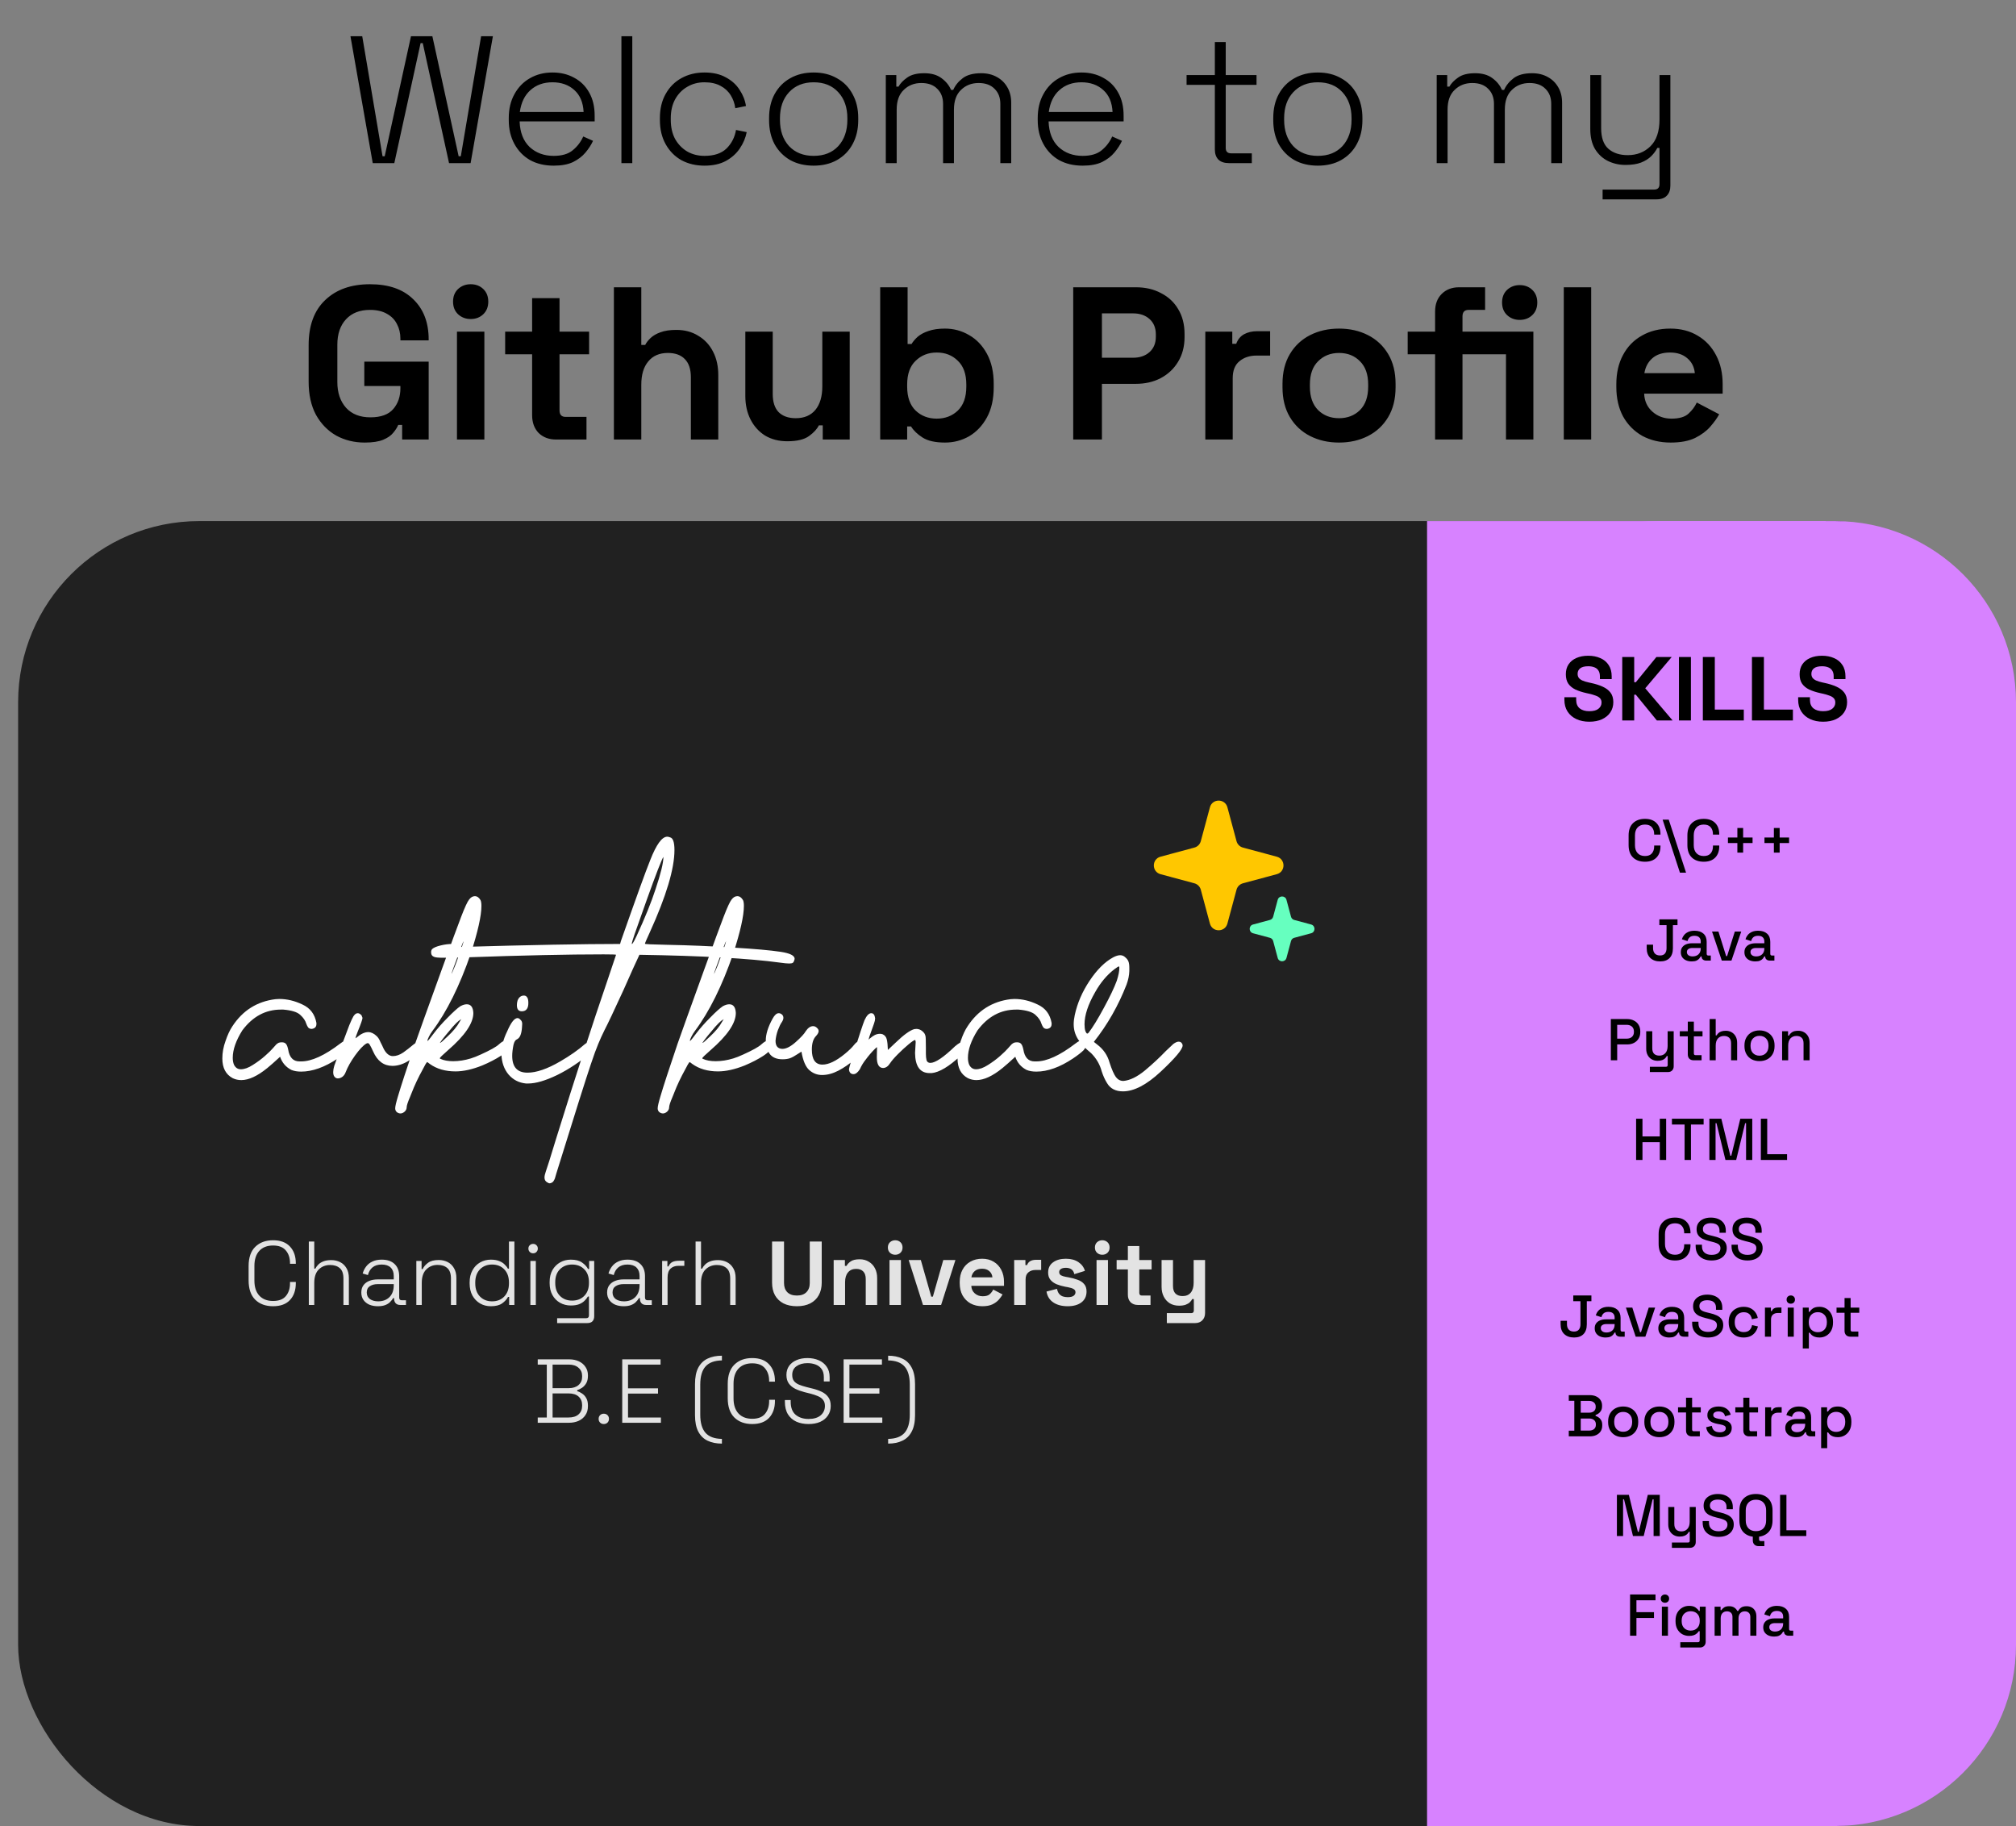 <svg width="445" height="403" viewBox="0 0 445 403" fill="none" xmlns="http://www.w3.org/2000/svg">
<rect x="0" y="0" width="445" height="403" fill="#808080" stroke="none"/>
<path d="M82.278 36L77.358 8H79.958L84.438 34.48H84.918L90.718 8H95.438L101.238 34.48H101.718L106.198 8H108.798L103.878 36H99.118L93.318 9.52H92.838L87.038 36H82.278ZM122.222 36.56C120.222 36.56 118.476 36.147 116.982 35.32C115.516 34.467 114.369 33.28 113.542 31.76C112.716 30.24 112.302 28.493 112.302 26.52V26.04C112.302 24.04 112.716 22.293 113.542 20.8C114.369 19.28 115.502 18.107 116.942 17.28C118.409 16.427 120.076 16 121.942 16C123.756 16 125.356 16.387 126.742 17.16C128.156 17.907 129.262 19 130.062 20.44C130.862 21.853 131.262 23.547 131.262 25.52V26.8H114.702C114.782 29.227 115.516 31.107 116.902 32.44C118.316 33.747 120.089 34.4 122.222 34.4C124.036 34.4 125.436 33.987 126.422 33.16C127.436 32.333 128.209 31.32 128.742 30.12L130.902 31.08C130.502 31.96 129.942 32.827 129.222 33.68C128.529 34.507 127.622 35.2 126.502 35.76C125.382 36.293 123.956 36.56 122.222 36.56ZM114.742 24.72H128.822C128.716 22.613 128.036 21 126.782 19.88C125.529 18.733 123.916 18.16 121.942 18.16C119.996 18.16 118.382 18.733 117.102 19.88C115.822 21 115.036 22.613 114.742 24.72ZM137.168 36V8H139.568V36H137.168ZM155.502 36.56C153.608 36.56 151.915 36.16 150.422 35.36C148.955 34.533 147.795 33.36 146.942 31.84C146.088 30.32 145.662 28.533 145.662 26.48V26.08C145.662 24 146.088 22.213 146.942 20.72C147.795 19.2 148.955 18.04 150.422 17.24C151.915 16.413 153.608 16 155.502 16C157.368 16 158.942 16.36 160.222 17.08C161.528 17.773 162.542 18.693 163.262 19.84C164.008 20.96 164.475 22.147 164.662 23.4L162.302 23.88C162.168 22.84 161.835 21.893 161.302 21.04C160.768 20.16 160.022 19.467 159.062 18.96C158.102 18.427 156.915 18.16 155.502 18.16C154.088 18.16 152.822 18.493 151.702 19.16C150.582 19.8 149.688 20.72 149.022 21.92C148.382 23.093 148.062 24.493 148.062 26.12V26.44C148.062 28.067 148.382 29.48 149.022 30.68C149.688 31.853 150.582 32.773 151.702 33.44C152.822 34.08 154.088 34.4 155.502 34.4C157.635 34.4 159.262 33.853 160.382 32.76C161.502 31.64 162.195 30.28 162.462 28.68L164.822 29.16C164.582 30.413 164.075 31.613 163.302 32.76C162.555 33.88 161.528 34.8 160.222 35.52C158.942 36.213 157.368 36.56 155.502 36.56ZM179.603 36.56C177.63 36.56 175.896 36.147 174.403 35.32C172.936 34.467 171.79 33.293 170.963 31.8C170.163 30.28 169.763 28.52 169.763 26.52V26.04C169.763 24.04 170.163 22.293 170.963 20.8C171.79 19.28 172.936 18.107 174.403 17.28C175.896 16.427 177.63 16 179.603 16C181.576 16 183.296 16.427 184.763 17.28C186.256 18.107 187.403 19.28 188.203 20.8C189.03 22.293 189.443 24.04 189.443 26.04V26.52C189.443 28.52 189.03 30.28 188.203 31.8C187.403 33.293 186.256 34.467 184.763 35.32C183.296 36.147 181.576 36.56 179.603 36.56ZM179.603 34.4C181.896 34.4 183.71 33.68 185.043 32.24C186.376 30.773 187.043 28.84 187.043 26.44V26.12C187.043 23.72 186.376 21.8 185.043 20.36C183.71 18.893 181.896 18.16 179.603 18.16C177.336 18.16 175.523 18.893 174.163 20.36C172.83 21.8 172.163 23.72 172.163 26.12V26.44C172.163 28.84 172.83 30.773 174.163 32.24C175.523 33.68 177.336 34.4 179.603 34.4ZM195.528 36V16.56H197.848V19.12H198.328C198.728 18.4 199.368 17.733 200.248 17.12C201.128 16.48 202.381 16.16 204.008 16.16C205.581 16.16 206.848 16.52 207.808 17.24C208.794 17.96 209.501 18.827 209.928 19.84H210.408C210.861 18.827 211.568 17.96 212.528 17.24C213.488 16.52 214.834 16.16 216.568 16.16C217.901 16.16 219.061 16.44 220.048 17C221.034 17.533 221.808 18.293 222.368 19.28C222.928 20.24 223.208 21.373 223.208 22.68V36H220.808V22.92C220.808 21.533 220.381 20.427 219.528 19.6C218.701 18.747 217.528 18.32 216.008 18.32C214.461 18.32 213.168 18.827 212.128 19.84C211.088 20.827 210.568 22.28 210.568 24.2V36H208.168V22.92C208.168 21.533 207.741 20.427 206.888 19.6C206.061 18.747 204.888 18.32 203.368 18.32C201.821 18.32 200.528 18.827 199.488 19.84C198.448 20.827 197.928 22.28 197.928 24.2V36H195.528ZM238.98 36.56C236.98 36.56 235.233 36.147 233.74 35.32C232.273 34.467 231.127 33.28 230.3 31.76C229.473 30.24 229.06 28.493 229.06 26.52V26.04C229.06 24.04 229.473 22.293 230.3 20.8C231.127 19.28 232.26 18.107 233.7 17.28C235.167 16.427 236.833 16 238.7 16C240.513 16 242.113 16.387 243.5 17.16C244.913 17.907 246.02 19 246.82 20.44C247.62 21.853 248.02 23.547 248.02 25.52V26.8H231.46C231.54 29.227 232.273 31.107 233.66 32.44C235.073 33.747 236.847 34.4 238.98 34.4C240.793 34.4 242.193 33.987 243.18 33.16C244.193 32.333 244.967 31.32 245.5 30.12L247.66 31.08C247.26 31.96 246.7 32.827 245.98 33.68C245.287 34.507 244.38 35.2 243.26 35.76C242.14 36.293 240.713 36.56 238.98 36.56ZM231.5 24.72H245.58C245.473 22.613 244.793 21 243.54 19.88C242.287 18.733 240.673 18.16 238.7 18.16C236.753 18.16 235.14 18.733 233.86 19.88C232.58 21 231.793 22.613 231.5 24.72ZM271.279 36C270.239 36 269.452 35.733 268.919 35.2C268.412 34.667 268.159 33.92 268.159 32.96V18.72H261.919V16.56H268.159V9.28H270.559V16.56H277.359V18.72H270.559V32.64C270.559 33.44 270.959 33.84 271.759 33.84H276.319V36H271.279ZM290.892 36.56C288.919 36.56 287.186 36.147 285.692 35.32C284.226 34.467 283.079 33.293 282.252 31.8C281.452 30.28 281.052 28.52 281.052 26.52V26.04C281.052 24.04 281.452 22.293 282.252 20.8C283.079 19.28 284.226 18.107 285.692 17.28C287.186 16.427 288.919 16 290.892 16C292.866 16 294.586 16.427 296.052 17.28C297.546 18.107 298.692 19.28 299.492 20.8C300.319 22.293 300.732 24.04 300.732 26.04V26.52C300.732 28.52 300.319 30.28 299.492 31.8C298.692 33.293 297.546 34.467 296.052 35.32C294.586 36.147 292.866 36.56 290.892 36.56ZM290.892 34.4C293.186 34.4 294.999 33.68 296.332 32.24C297.666 30.773 298.332 28.84 298.332 26.44V26.12C298.332 23.72 297.666 21.8 296.332 20.36C294.999 18.893 293.186 18.16 290.892 18.16C288.626 18.16 286.812 18.893 285.452 20.36C284.119 21.8 283.452 23.72 283.452 26.12V26.44C283.452 28.84 284.119 30.773 285.452 32.24C286.812 33.68 288.626 34.4 290.892 34.4ZM317.129 36V16.56H319.449V19.12H319.929C320.329 18.4 320.969 17.733 321.849 17.12C322.729 16.48 323.983 16.16 325.609 16.16C327.183 16.16 328.449 16.52 329.409 17.24C330.396 17.96 331.103 18.827 331.529 19.84H332.009C332.463 18.827 333.169 17.96 334.129 17.24C335.089 16.52 336.436 16.16 338.169 16.16C339.503 16.16 340.663 16.44 341.649 17C342.636 17.533 343.409 18.293 343.969 19.28C344.529 20.24 344.809 21.373 344.809 22.68V36H342.409V22.92C342.409 21.533 341.983 20.427 341.129 19.6C340.303 18.747 339.129 18.32 337.609 18.32C336.063 18.32 334.769 18.827 333.729 19.84C332.689 20.827 332.169 22.28 332.169 24.2V36H329.769V22.92C329.769 21.533 329.343 20.427 328.489 19.6C327.663 18.747 326.489 18.32 324.969 18.32C323.423 18.32 322.129 18.827 321.089 19.84C320.049 20.827 319.529 22.28 319.529 24.2V36H317.129ZM353.749 44V41.84H365.109C365.909 41.84 366.309 41.44 366.309 40.64V32.64H365.829C365.509 33.28 365.056 33.893 364.469 34.48C363.909 35.04 363.162 35.507 362.229 35.88C361.322 36.227 360.176 36.4 358.789 36.4C357.402 36.4 356.109 36.107 354.909 35.52C353.736 34.933 352.789 34.053 352.069 32.88C351.376 31.707 351.029 30.227 351.029 28.44V16.56H353.429V28.28C353.429 30.387 353.962 31.907 355.029 32.84C356.096 33.773 357.522 34.24 359.309 34.24C361.309 34.24 362.976 33.587 364.309 32.28C365.642 30.973 366.309 28.987 366.309 26.32V16.56H368.709V40.96C368.709 41.92 368.442 42.667 367.909 43.2C367.402 43.733 366.629 44 365.589 44H353.749ZM80.511 97.672C78.207 97.672 76.111 97.16 74.223 96.136C72.367 95.08 70.879 93.56 69.759 91.576C68.671 89.56 68.127 87.112 68.127 84.232V76.168C68.127 71.848 69.343 68.536 71.775 66.232C74.207 63.896 77.503 62.728 81.663 62.728C85.791 62.728 88.975 63.832 91.215 66.04C93.487 68.216 94.623 71.176 94.623 74.92V75.112H88.383V74.728C88.383 73.544 88.127 72.472 87.615 71.512C87.135 70.552 86.399 69.8 85.407 69.256C84.415 68.68 83.167 68.392 81.663 68.392C79.423 68.392 77.663 69.08 76.383 70.456C75.103 71.832 74.463 73.704 74.463 76.072V84.328C74.463 86.664 75.103 88.552 76.383 89.992C77.663 91.4 79.455 92.104 81.759 92.104C84.063 92.104 85.743 91.496 86.799 90.28C87.855 89.064 88.383 87.528 88.383 85.672V85.192H80.415V79.816H94.623V97H88.767V93.784H87.903C87.679 94.328 87.311 94.904 86.799 95.512C86.319 96.12 85.583 96.632 84.591 97.048C83.599 97.464 82.239 97.672 80.511 97.672ZM100.868 97V73.192H106.916V97H100.868ZM103.892 70.408C102.804 70.408 101.876 70.056 101.108 69.352C100.372 68.648 100.004 67.72 100.004 66.568C100.004 65.416 100.372 64.488 101.108 63.784C101.876 63.08 102.804 62.728 103.892 62.728C105.012 62.728 105.94 63.08 106.676 63.784C107.412 64.488 107.78 65.416 107.78 66.568C107.78 67.72 107.412 68.648 106.676 69.352C105.94 70.056 105.012 70.408 103.892 70.408ZM122.738 97C121.17 97 119.89 96.52 118.898 95.56C117.938 94.568 117.458 93.256 117.458 91.624V78.184H111.506V73.192H117.458V65.8H123.506V73.192H130.034V78.184H123.506V90.568C123.506 91.528 123.954 92.008 124.85 92.008H129.458V97H122.738ZM135.508 97V63.4H141.556V76.12H142.42C142.676 75.608 143.076 75.096 143.62 74.584C144.164 74.072 144.884 73.656 145.78 73.336C146.708 72.984 147.876 72.808 149.284 72.808C151.14 72.808 152.756 73.24 154.132 74.104C155.54 74.936 156.628 76.104 157.396 77.608C158.164 79.08 158.548 80.808 158.548 82.792V97H152.5V83.272C152.5 81.48 152.052 80.136 151.156 79.24C150.292 78.344 149.044 77.896 147.412 77.896C145.556 77.896 144.116 78.52 143.092 79.768C142.068 80.984 141.556 82.696 141.556 84.904V97H135.508ZM173.784 97.384C171.928 97.384 170.296 96.968 168.888 96.136C167.512 95.272 166.44 94.088 165.672 92.584C164.904 91.08 164.52 89.352 164.52 87.4V73.192H170.568V86.92C170.568 88.712 171 90.056 171.864 90.952C172.76 91.848 174.024 92.296 175.656 92.296C177.512 92.296 178.952 91.688 179.976 90.472C181 89.224 181.512 87.496 181.512 85.288V73.192H187.56V97H181.608V93.88H180.744C180.36 94.68 179.64 95.464 178.584 96.232C177.528 97 175.928 97.384 173.784 97.384ZM208.594 97.672C206.45 97.672 204.802 97.304 203.65 96.568C202.498 95.832 201.65 95.016 201.106 94.12H200.242V97H194.29V63.4H200.338V75.928H201.202C201.554 75.352 202.018 74.808 202.594 74.296C203.202 73.784 203.986 73.368 204.946 73.048C205.938 72.696 207.154 72.52 208.594 72.52C210.514 72.52 212.29 73 213.922 73.96C215.554 74.888 216.866 76.264 217.858 78.088C218.85 79.912 219.346 82.12 219.346 84.712V85.48C219.346 88.072 218.85 90.28 217.858 92.104C216.866 93.928 215.554 95.32 213.922 96.28C212.29 97.208 210.514 97.672 208.594 97.672ZM206.77 92.392C208.626 92.392 210.178 91.8 211.426 90.616C212.674 89.4 213.298 87.64 213.298 85.336V84.856C213.298 82.552 212.674 80.808 211.426 79.624C210.21 78.408 208.658 77.8 206.77 77.8C204.914 77.8 203.362 78.408 202.114 79.624C200.866 80.808 200.242 82.552 200.242 84.856V85.336C200.242 87.64 200.866 89.4 202.114 90.616C203.362 91.8 204.914 92.392 206.77 92.392ZM236.895 97V63.4H250.719C252.831 63.4 254.687 63.832 256.287 64.696C257.919 65.528 259.183 66.712 260.079 68.248C261.007 69.784 261.471 71.608 261.471 73.72V74.392C261.471 76.472 260.991 78.296 260.031 79.864C259.103 81.4 257.823 82.6 256.191 83.464C254.591 84.296 252.767 84.712 250.719 84.712H243.231V97H236.895ZM243.231 78.952H250.095C251.599 78.952 252.815 78.536 253.743 77.704C254.671 76.872 255.135 75.736 255.135 74.296V73.816C255.135 72.376 254.671 71.24 253.743 70.408C252.815 69.576 251.599 69.16 250.095 69.16H243.231V78.952ZM266.055 97V73.192H272.007V75.88H272.871C273.223 74.92 273.799 74.216 274.599 73.768C275.431 73.32 276.391 73.096 277.479 73.096H280.359V78.472H277.383C275.847 78.472 274.583 78.888 273.591 79.72C272.599 80.52 272.103 81.768 272.103 83.464V97H266.055ZM295.571 97.672C293.203 97.672 291.075 97.192 289.187 96.232C287.299 95.272 285.811 93.88 284.723 92.056C283.635 90.232 283.091 88.04 283.091 85.48V84.712C283.091 82.152 283.635 79.96 284.723 78.136C285.811 76.312 287.299 74.92 289.187 73.96C291.075 73 293.203 72.52 295.571 72.52C297.939 72.52 300.067 73 301.955 73.96C303.843 74.92 305.331 76.312 306.419 78.136C307.507 79.96 308.051 82.152 308.051 84.712V85.48C308.051 88.04 307.507 90.232 306.419 92.056C305.331 93.88 303.843 95.272 301.955 96.232C300.067 97.192 297.939 97.672 295.571 97.672ZM295.571 92.296C297.427 92.296 298.963 91.704 300.179 90.52C301.395 89.304 302.003 87.576 302.003 85.336V84.856C302.003 82.616 301.395 80.904 300.179 79.72C298.995 78.504 297.459 77.896 295.571 77.896C293.715 77.896 292.179 78.504 290.963 79.72C289.747 80.904 289.139 82.616 289.139 84.856V85.336C289.139 87.576 289.747 89.304 290.963 90.52C292.179 91.704 293.715 92.296 295.571 92.296ZM316.773 97V78.184H310.725V73.192H316.773V68.776C316.773 67.144 317.253 65.848 318.213 64.888C319.205 63.896 320.485 63.4 322.053 63.4H327.813V68.392H324.165C323.269 68.392 322.821 68.872 322.821 69.832V73.192H332.421V78.184H322.821V97H316.773ZM332.421 97V73.192H338.469V97H332.421ZM335.445 70.6C334.357 70.6 333.429 70.248 332.661 69.544C331.925 68.84 331.557 67.912 331.557 66.76C331.557 65.608 331.925 64.68 332.661 63.976C333.429 63.272 334.357 62.92 335.445 62.92C336.565 62.92 337.493 63.272 338.229 63.976C338.965 64.68 339.333 65.608 339.333 66.76C339.333 67.912 338.965 68.84 338.229 69.544C337.493 70.248 336.565 70.6 335.445 70.6ZM345.18 97V63.4H351.228V97H345.18ZM368.778 97.672C366.41 97.672 364.314 97.176 362.49 96.184C360.698 95.16 359.29 93.736 358.266 91.912C357.274 90.056 356.778 87.88 356.778 85.384V84.808C356.778 82.312 357.274 80.152 358.266 78.328C359.258 76.472 360.65 75.048 362.442 74.056C364.234 73.032 366.314 72.52 368.682 72.52C371.018 72.52 373.05 73.048 374.778 74.104C376.506 75.128 377.85 76.568 378.81 78.424C379.77 80.248 380.25 82.376 380.25 84.808V86.872H362.922C362.986 88.504 363.594 89.832 364.746 90.856C365.898 91.88 367.306 92.392 368.97 92.392C370.666 92.392 371.914 92.024 372.714 91.288C373.514 90.552 374.122 89.736 374.538 88.84L379.482 91.432C379.034 92.264 378.378 93.176 377.514 94.168C376.682 95.128 375.562 95.96 374.154 96.664C372.746 97.336 370.954 97.672 368.778 97.672ZM362.97 82.36H374.106C373.978 80.984 373.418 79.88 372.426 79.048C371.466 78.216 370.202 77.8 368.634 77.8C367.002 77.8 365.706 78.216 364.746 79.048C363.786 79.88 363.194 80.984 362.97 82.36Z" fill="black"/>
<rect x="4" y="115" width="440" height="288" rx="40" fill="#212121"/>
<path d="M315 115H403V403H315V263V115Z" fill="#D782FF"/>
<path d="M326 155C326 132.909 343.909 115 366 115H405C427.091 115 445 132.909 445 155V363C445 385.091 427.091 403 405 403H366C343.909 403 326 385.091 326 363V263V155Z" fill="#D782FF"/>
<path d="M53.25 238.375C52.594 238.375 51.969 238.234 51.375 237.953C49.844 237.141 49.078 235.688 49.078 233.594C49.078 232.312 49.312 231.031 49.781 229.75C50.219 228.438 50.719 227.359 51.281 226.516C53.562 223.016 56.734 221.016 60.797 220.516L61.641 220.469C63.359 220.469 65.062 220.875 66.75 221.688C68.469 222.469 69.5 223.828 69.844 225.766V226C69.844 226.625 69.5 226.984 68.812 227.078C68.469 227.078 68.203 226.969 68.016 226.75C67.859 226.531 67.719 226.25 67.594 225.906C67.406 225.25 66.969 224.609 66.281 223.984C65.625 223.359 64.375 222.969 62.531 222.812H62.016C58.609 222.812 55.766 224.344 53.484 227.406C52.078 229.656 51.375 231.672 51.375 233.453C51.375 234.047 51.469 234.562 51.656 235C52 235.656 52.5 235.984 53.156 235.984C53.938 235.984 54.812 235.672 55.781 235.047C56.781 234.422 57.688 233.75 58.5 233.031C59.312 232.312 59.875 231.766 60.188 231.391C60.531 230.984 60.797 230.688 60.984 230.5C61.203 230.312 61.391 230.188 61.547 230.125C61.734 230.062 61.953 230.031 62.203 230.031C62.641 230.031 62.953 230.156 63.141 230.406C63.328 230.625 63.484 231.031 63.609 231.625C63.891 233.375 64.719 234.25 66.094 234.25H66.469C68.781 234.25 71.656 232.938 75.094 230.312C75.781 229.781 76.328 229.516 76.734 229.516C77.297 229.516 77.578 229.797 77.578 230.359C77.578 230.734 77.359 231.203 76.922 231.766C76.422 232.266 75.641 232.875 74.578 233.594C71.672 235.531 68.969 236.5 66.469 236.5C65.625 236.5 64.906 236.375 64.312 236.125C63.094 235.5 62.266 234.531 61.828 233.219C60.609 234.344 59.672 235.172 59.016 235.703C56.828 237.484 54.906 238.375 53.25 238.375ZM74.578 238C74.297 238 74.062 237.891 73.875 237.672C73.656 237.453 73.547 237.094 73.547 236.594C73.547 236.219 73.625 235.766 73.781 235.234C74.594 232.922 75.703 229.922 77.109 226.234C77.484 225.328 77.781 224.688 78 224.312C78.25 223.938 78.484 223.719 78.703 223.656L78.938 223.609C79.156 223.609 79.359 223.688 79.547 223.844C79.734 223.969 79.844 224.109 79.875 224.266C79.938 224.422 79.984 224.547 80.016 224.641C80.016 224.953 79.656 225.984 78.938 227.734C78.625 228.547 78.469 229 78.469 229.094V229.141L78.75 228.953C79.656 228.172 80.5 227.781 81.281 227.781C81.906 227.781 82.531 228.078 83.156 228.672C83.312 228.828 83.453 229 83.578 229.188C83.703 229.375 83.844 229.656 84 230.031C84.188 230.375 84.422 230.859 84.703 231.484C85.266 232.547 85.938 233.078 86.719 233.078C87.469 233.078 88.234 232.812 89.016 232.281C89.797 231.719 90.5 231.172 91.125 230.641C91.75 230.109 92.281 229.844 92.719 229.844C93.219 229.844 93.484 230.109 93.516 230.641C93.516 230.922 93.391 231.234 93.141 231.578C92.266 232.641 91.234 233.516 90.047 234.203C88.891 234.891 87.75 235.234 86.625 235.234C84.719 235.234 83.297 234.172 82.359 232.047C82.047 231.359 81.812 230.891 81.656 230.641C81.5 230.359 81.344 230.219 81.188 230.219C81.094 230.219 80.984 230.25 80.859 230.312C80.172 230.719 79.344 231.594 78.375 232.938C77.438 234.25 76.75 235.469 76.312 236.594C76.156 237.031 75.922 237.375 75.609 237.625C75.266 237.875 74.922 238 74.578 238ZM99.656 214.938C99.719 214.875 99.875 214.531 100.125 213.906L100.406 213.25C100.656 212.625 100.922 211.906 101.203 211.094C101.516 210.25 101.781 209.5 102 208.844C102.219 208.188 102.328 207.812 102.328 207.719C102.266 207.719 101.531 209.656 100.125 213.531C99.844 214.312 99.688 214.781 99.656 214.938ZM97.125 230.172C97.25 230.172 97.781 229.719 98.719 228.812C100 227.625 100.906 226.531 101.438 225.531L101.812 224.922L101.25 225.297C100.969 225.516 100.531 225.953 99.938 226.609C99.375 227.266 98.812 227.938 98.25 228.625C97.719 229.281 97.344 229.781 97.125 230.125V230.172ZM88.406 245.734C88.125 245.734 87.859 245.641 87.609 245.453C87.359 245.234 87.234 244.953 87.234 244.609C87.234 244.172 87.453 243.234 87.891 241.797C88.516 239.672 89.766 235.844 91.641 230.312C92.359 228.25 94.312 222.812 97.5 214C99.594 208.219 101.031 204.312 101.812 202.281C102.594 200.25 103.172 199 103.547 198.531C103.922 198.031 104.344 197.781 104.812 197.781C105.312 197.781 105.734 198.078 106.078 198.672C106.203 198.953 106.266 199.375 106.266 199.938C106.266 202.094 105.484 205.594 103.922 210.438C101.453 217.594 98.625 223.297 95.438 227.547C95.156 227.922 94.906 228.328 94.688 228.766C94.469 229.203 94.359 229.5 94.359 229.656V229.75C94.453 229.75 94.906 229.203 95.719 228.109C96.562 226.984 97.594 225.812 98.812 224.594C100.031 223.344 100.969 222.5 101.625 222.062C102.156 221.781 102.625 221.641 103.031 221.641C103.938 221.641 104.422 222.281 104.484 223.562C104.484 225.812 102.625 228.547 98.906 231.766C97.688 232.828 97.078 233.422 97.078 233.547C97.078 233.609 97.125 233.656 97.219 233.688C97.969 234.031 98.906 234.203 100.031 234.203C101.281 234.203 102.578 234 103.922 233.594C104.547 233.406 105.297 233.109 106.172 232.703C108.234 231.766 109.547 231.031 110.109 230.5C110.703 229.969 111.141 229.703 111.422 229.703C112.141 229.828 112.5 230.188 112.5 230.781C112.469 231.438 111.812 232.188 110.531 233.031C109.375 233.781 108.016 234.484 106.453 235.141C104.266 236.016 102.297 236.453 100.547 236.453C98.297 236.453 96.406 235.906 94.875 234.812C94.531 234.531 94.328 234.391 94.266 234.391C94.047 234.641 93.734 235.172 93.328 235.984C92.328 237.797 91.516 239.516 90.891 241.141L90.516 242.078C90.016 243.234 89.766 244 89.766 244.375C89.766 244.719 89.625 245.031 89.344 245.312C89.031 245.594 88.719 245.734 88.406 245.734ZM115.172 223.188C114.453 223.188 114.094 222.734 114.094 221.828C114.094 221.484 114.141 221.156 114.234 220.844C114.359 220.5 114.531 220.234 114.75 220.047C115 219.828 115.297 219.719 115.641 219.719C115.953 219.719 116.188 219.844 116.344 220.094C116.531 220.312 116.625 220.734 116.625 221.359C116.625 222.578 116.141 223.188 115.172 223.188ZM116.578 239.125H116.109C114.547 238.969 113.266 238.312 112.266 237.156C111.266 235.969 110.734 234.453 110.672 232.609C110.672 231.016 111.094 229.359 111.938 227.641C112.781 225.672 113.547 224.688 114.234 224.688C114.453 224.688 114.672 224.812 114.891 225.062C115.141 225.281 115.266 225.578 115.266 225.953L115.219 226.75C115.125 228.156 114.781 229.016 114.188 229.328C113.969 229.422 113.797 229.562 113.672 229.75C113.547 229.938 113.438 230.219 113.344 230.594C113.156 231.531 113.062 232.344 113.062 233.031C113.062 235.5 114.188 236.734 116.438 236.734C118.406 236.734 120.812 235.906 123.656 234.25C125.812 233 127.641 231.719 129.141 230.406C129.641 230.031 130.078 229.844 130.453 229.844C130.828 229.844 131.078 229.984 131.203 230.266C131.297 230.422 131.344 230.609 131.344 230.828C131.344 231.234 131.062 231.703 130.5 232.234C128.094 234.297 125.594 235.969 123 237.25C120.406 238.5 118.266 239.125 116.578 239.125ZM139.5 208.328C139.625 208.328 139.969 207.734 140.531 206.547C142.406 202.484 143.797 199.047 144.703 196.234C145.859 192.797 146.438 190.422 146.438 189.109C146.031 189.734 144.812 192.875 142.781 198.531L140.062 206.219C139.656 207.438 139.453 208.109 139.453 208.234C139.453 208.297 139.469 208.328 139.5 208.328ZM121.312 261.156C121.188 261.156 121.031 261.094 120.844 260.969C120.406 260.75 120.188 260.391 120.188 259.891C120.188 259.547 120.281 259.109 120.469 258.578C120.719 257.922 121.484 255.484 122.766 251.266C126.984 237.703 130.766 226.047 134.109 216.297L135.984 210.719C135.984 210.656 135.062 210.625 133.219 210.625C125.438 210.625 115.344 210.844 102.938 211.281C100.656 211.344 98.984 211.375 97.922 211.375C96.828 211.375 96.141 211.312 95.859 211.188C95.391 211.031 95.156 210.688 95.156 210.156C95.156 209.875 95.234 209.641 95.391 209.453C95.734 209.141 96.359 208.875 97.266 208.656C98.141 208.438 99.016 208.328 99.891 208.328C100.297 208.328 100.609 208.344 100.828 208.375C101.016 208.406 101.156 208.453 101.25 208.516C101.344 208.547 101.438 208.609 101.531 208.703C101.625 208.797 101.734 208.891 101.859 208.984C117.078 208.547 128.75 208.328 136.875 208.328L137.062 207.672C140.375 198.234 142.531 192.281 143.531 189.812C144.875 186.375 146.125 184.656 147.281 184.656C147.469 184.656 147.672 184.703 147.891 184.797C148.547 184.922 148.875 185.859 148.875 187.609C148.875 191.734 147.062 197.781 143.438 205.75C142.719 207.312 142.359 208.156 142.359 208.281C142.359 208.375 143.984 208.453 147.234 208.516C152.109 208.609 156.938 208.812 161.719 209.125C166.5 209.406 170.031 209.719 172.312 210.062C174.375 210.375 175.406 210.891 175.406 211.609C175.312 212.078 175.172 212.375 174.984 212.5C174.828 212.594 174.562 212.641 174.188 212.641C173.75 212.641 173.094 212.578 172.219 212.453C165.375 211.516 155.016 210.938 141.141 210.719C140.422 212.219 139.25 214.812 137.625 218.5C135.531 223.062 134.141 226 133.453 227.312C132.953 228.312 132.484 229.344 132.047 230.406C131.609 231.438 131.062 232.938 130.406 234.906C129.406 237.844 126.875 245.859 122.812 258.953L122.484 260.078C122.297 260.547 122.094 260.844 121.875 260.969C121.656 261.094 121.469 261.156 121.312 261.156ZM157.594 214.938C157.656 214.875 157.812 214.531 158.062 213.906L158.344 213.25C158.594 212.625 158.859 211.906 159.141 211.094C159.453 210.25 159.719 209.5 159.938 208.844C160.156 208.188 160.266 207.812 160.266 207.719C160.203 207.719 159.469 209.656 158.062 213.531C157.781 214.312 157.625 214.781 157.594 214.938ZM155.062 230.172C155.188 230.172 155.719 229.719 156.656 228.812C157.938 227.625 158.844 226.531 159.375 225.531L159.75 224.922L159.188 225.297C158.906 225.516 158.469 225.953 157.875 226.609C157.312 227.266 156.75 227.938 156.188 228.625C155.656 229.281 155.281 229.781 155.062 230.125V230.172ZM146.344 245.734C146.062 245.734 145.797 245.641 145.547 245.453C145.297 245.234 145.172 244.953 145.172 244.609C145.172 244.172 145.391 243.234 145.828 241.797C146.453 239.672 147.703 235.844 149.578 230.312C150.297 228.25 152.25 222.812 155.438 214C157.531 208.219 158.969 204.312 159.75 202.281C160.531 200.25 161.109 199 161.484 198.531C161.859 198.031 162.281 197.781 162.75 197.781C163.25 197.781 163.672 198.078 164.016 198.672C164.141 198.953 164.203 199.375 164.203 199.938C164.203 202.094 163.422 205.594 161.859 210.438C159.391 217.594 156.562 223.297 153.375 227.547C153.094 227.922 152.844 228.328 152.625 228.766C152.406 229.203 152.297 229.5 152.297 229.656V229.75C152.391 229.75 152.844 229.203 153.656 228.109C154.5 226.984 155.531 225.812 156.75 224.594C157.969 223.344 158.906 222.5 159.562 222.062C160.094 221.781 160.562 221.641 160.969 221.641C161.875 221.641 162.359 222.281 162.422 223.562C162.422 225.812 160.562 228.547 156.844 231.766C155.625 232.828 155.016 233.422 155.016 233.547C155.016 233.609 155.062 233.656 155.156 233.688C155.906 234.031 156.844 234.203 157.969 234.203C159.219 234.203 160.516 234 161.859 233.594C162.484 233.406 163.234 233.109 164.109 232.703C166.172 231.766 167.484 231.031 168.047 230.5C168.641 229.969 169.078 229.703 169.359 229.703C170.078 229.828 170.438 230.188 170.438 230.781C170.406 231.438 169.75 232.188 168.469 233.031C167.312 233.781 165.953 234.484 164.391 235.141C162.203 236.016 160.234 236.453 158.484 236.453C156.234 236.453 154.344 235.906 152.812 234.812C152.469 234.531 152.266 234.391 152.203 234.391C151.984 234.641 151.672 235.172 151.266 235.984C150.266 237.797 149.453 239.516 148.828 241.141L148.453 242.078C147.953 243.234 147.703 244 147.703 244.375C147.703 244.719 147.562 245.031 147.281 245.312C146.969 245.594 146.656 245.734 146.344 245.734ZM181.453 237.25C180.391 237.25 179.453 236.891 178.641 236.172C177.828 235.453 177.25 234.094 176.906 232.094L176.016 232.656C175.422 233.062 174.875 233.359 174.375 233.547C173.906 233.703 173.359 233.781 172.734 233.781C171.422 233.781 170.469 233.375 169.875 232.562C169.312 231.719 169.031 230.75 169.031 229.656C169.031 228.25 169.531 226.641 170.531 224.828C170.969 224.016 171.422 223.609 171.891 223.609C172.141 223.609 172.375 223.703 172.594 223.891C172.812 224.078 172.922 224.328 172.922 224.641C172.922 224.922 172.797 225.25 172.547 225.625C172.297 225.969 172.016 226.547 171.703 227.359C171.422 228.141 171.25 228.922 171.188 229.703C171.188 230.859 171.688 231.453 172.688 231.484C173.531 231.484 174.516 230.984 175.641 229.984C176.797 228.953 177.531 228.156 177.844 227.594C178.344 226.844 178.891 226.469 179.484 226.469C179.797 226.469 180.078 226.594 180.328 226.844C180.578 227.062 180.703 227.297 180.703 227.547C180.703 227.859 180.516 228.219 180.141 228.625C179.516 229.25 179.203 230.25 179.203 231.625C179.203 233.844 179.984 234.953 181.547 234.953C182.922 234.953 184.578 234.156 186.516 232.562C187.422 231.812 188.094 231.156 188.531 230.594C189 230 189.453 229.703 189.891 229.703C190.297 229.703 190.594 229.938 190.781 230.406C190.812 230.531 190.828 230.672 190.828 230.828C190.828 231.547 190.016 232.609 188.391 234.016C187.391 234.891 186.266 235.656 185.016 236.312C183.797 236.938 182.609 237.25 181.453 237.25ZM188.391 237.062C188.109 237.062 187.875 236.969 187.688 236.781C187.5 236.562 187.406 236.281 187.406 235.938C187.469 235.531 187.797 234.391 188.391 232.516C189.672 228.453 190.484 226 190.828 225.156C191.297 224.125 191.797 223.609 192.328 223.609C192.797 223.609 193.078 223.984 193.172 224.734C193.172 225.047 193.094 225.422 192.938 225.859C192.781 226.266 192.609 226.75 192.422 227.312C192.234 227.844 192.062 228.328 191.906 228.766C191.781 229.172 191.719 229.406 191.719 229.469C191.781 229.375 191.938 229.234 192.188 229.047C192.438 228.828 192.734 228.625 193.078 228.438C193.453 228.25 193.844 228.156 194.25 228.156C194.438 228.156 194.625 228.188 194.812 228.25C195.312 228.469 195.625 228.859 195.75 229.422C195.875 229.953 195.953 230.719 195.984 231.719L197.672 230.125C199.453 228.406 200.828 227.406 201.797 227.125L202.266 227.078C202.953 227.078 203.547 227.406 204.047 228.062C204.141 228.219 204.219 228.406 204.281 228.625C204.344 228.844 204.375 229.734 204.375 231.297V232.562C204.375 233.094 204.422 233.562 204.516 233.969C204.641 234.375 204.922 234.578 205.359 234.578C206.453 234.578 208.266 233.359 210.797 230.922C211.609 230.234 212.219 229.891 212.625 229.891C212.875 229.891 213.078 229.969 213.234 230.125C213.391 230.281 213.469 230.5 213.469 230.781C213.469 231.344 213 232.078 212.062 232.984C209.469 235.391 207.328 236.672 205.641 236.828H205.219C203.094 236.828 202.016 235.344 201.984 232.375L202.125 229.938L202.031 229.516C201.812 229.516 201.312 229.844 200.531 230.5C199.781 231.125 199 231.844 198.188 232.656C197.406 233.438 196.828 234.109 196.453 234.672C196.016 235.359 195.5 235.703 194.906 235.703C194 235.672 193.547 234.875 193.547 233.312L193.594 231.109C193.531 231.109 193.359 231.25 193.078 231.531C192.359 232.25 191.703 233.016 191.109 233.828C190.578 234.484 190.141 235.203 189.797 235.984C189.328 236.703 188.859 237.062 188.391 237.062ZM215.531 238.375C214.875 238.375 214.25 238.234 213.656 237.953C212.125 237.141 211.359 235.688 211.359 233.594C211.359 232.312 211.594 231.031 212.062 229.75C212.5 228.438 213 227.359 213.562 226.516C215.844 223.016 219.016 221.016 223.078 220.516L223.922 220.469C225.641 220.469 227.344 220.875 229.031 221.688C230.75 222.469 231.781 223.828 232.125 225.766V226C232.125 226.625 231.781 226.984 231.094 227.078C230.75 227.078 230.484 226.969 230.297 226.75C230.141 226.531 230 226.25 229.875 225.906C229.688 225.25 229.25 224.609 228.562 223.984C227.906 223.359 226.656 222.969 224.812 222.812H224.297C220.891 222.812 218.047 224.344 215.766 227.406C214.359 229.656 213.656 231.672 213.656 233.453C213.656 234.047 213.75 234.562 213.938 235C214.281 235.656 214.781 235.984 215.438 235.984C216.219 235.984 217.094 235.672 218.062 235.047C219.062 234.422 219.969 233.75 220.781 233.031C221.594 232.312 222.156 231.766 222.469 231.391C222.812 230.984 223.078 230.688 223.266 230.5C223.484 230.312 223.672 230.188 223.828 230.125C224.016 230.062 224.234 230.031 224.484 230.031C224.922 230.031 225.234 230.156 225.422 230.406C225.609 230.625 225.766 231.031 225.891 231.625C226.172 233.375 227 234.25 228.375 234.25H228.75C231.062 234.25 233.938 232.938 237.375 230.312C238.062 229.781 238.609 229.516 239.016 229.516C239.578 229.516 239.859 229.797 239.859 230.359C239.859 230.734 239.641 231.203 239.203 231.766C238.703 232.266 237.922 232.875 236.859 233.594C233.953 235.531 231.25 236.5 228.75 236.5C227.906 236.5 227.188 236.375 226.594 236.125C225.375 235.5 224.547 234.531 224.109 233.219C222.891 234.344 221.953 235.172 221.297 235.703C219.109 237.484 217.188 238.375 215.531 238.375ZM240 228.109C240.094 228.109 240.203 228.031 240.328 227.875C241.234 226.688 242.344 224.875 243.656 222.438C245 219.969 245.953 217.969 246.516 216.438C246.891 215.281 247.078 214.328 247.078 213.578C247.078 213.391 247.047 213.297 246.984 213.297C246.859 213.297 246.547 213.484 246.047 213.859C244.359 215.141 242.922 216.844 241.734 218.969C240.172 221.688 239.391 224.047 239.391 226.047C239.391 226.672 239.453 227.172 239.578 227.547C239.734 227.922 239.875 228.109 240 228.109ZM247.875 240.859C246.25 240.859 245.078 240.25 244.359 239.031C243.891 238.281 243.5 237.422 243.188 236.453C242.781 234.922 242 233.578 240.844 232.422C239.5 231.328 238.531 230.297 237.938 229.328C237.312 228.328 237 227.234 237 226.047C237 225.422 237.078 224.75 237.234 224.031C237.797 221.406 238.891 218.875 240.516 216.438C242.141 214 243.875 212.281 245.719 211.281C246.312 210.969 246.828 210.812 247.266 210.812C247.703 210.812 248.078 210.969 248.391 211.281C248.734 211.562 248.969 211.875 249.094 212.219C249.219 212.531 249.281 212.984 249.281 213.578V214.328C249.25 215.266 249.047 216.25 248.672 217.281C246.859 221.938 244.453 226.156 241.453 229.938L242.156 230.5C243.562 231.562 244.484 232.906 244.922 234.531C245.422 236.062 245.891 237.125 246.328 237.719C246.766 238.281 247.312 238.562 247.969 238.562C249.406 238.438 250.984 237.672 252.703 236.266C254.422 234.828 255.953 233.406 257.297 232L258.984 230.406C259.453 230.062 259.844 229.891 260.156 229.891C260.375 229.891 260.547 229.938 260.672 230.031C260.922 230.25 261.047 230.484 261.047 230.734C261.047 231.578 259.422 233.516 256.172 236.547C253.078 239.422 250.312 240.859 247.875 240.859Z" fill="white"/>
<path d="M267.069 178.173C267.6 176.199 270.4 176.199 270.931 178.173L272.943 185.645C273.129 186.334 273.666 186.871 274.355 187.057L281.827 189.069C283.801 189.6 283.801 192.4 281.827 192.931L274.355 194.943C273.666 195.129 273.129 195.666 272.943 196.355L270.931 203.827C270.4 205.801 267.6 205.801 267.069 203.827L265.057 196.355C264.871 195.666 264.334 195.129 263.645 194.943L256.173 192.931C254.199 192.4 254.199 189.6 256.173 189.069L263.645 187.057C264.334 186.871 264.871 186.334 265.057 185.645L267.069 178.173Z" fill="#FFC700"/>
<path d="M282.034 198.586C282.3 197.6 283.7 197.6 283.966 198.586L284.972 202.323C285.064 202.667 285.333 202.936 285.677 203.028L289.414 204.034C290.4 204.3 290.4 205.7 289.414 205.966L285.677 206.972C285.333 207.064 285.064 207.333 284.972 207.677L283.966 211.414C283.7 212.4 282.3 212.4 282.034 211.414L281.028 207.677C280.936 207.333 280.667 207.064 280.323 206.972L276.586 205.966C275.6 205.7 275.6 204.3 276.586 204.034L280.323 203.028C280.667 202.936 280.936 202.667 281.028 202.323L282.034 198.586Z" fill="#66FFBF"/>
<path d="M363.103 190.182C361.994 190.182 361.114 189.87 360.464 189.246C359.814 188.613 359.489 187.703 359.489 186.516V184.384C359.489 183.197 359.814 182.291 360.464 181.667C361.114 181.034 361.994 180.718 363.103 180.718C364.195 180.718 365.036 181.021 365.625 181.628C366.223 182.235 366.522 183.062 366.522 184.111V184.189H365.131V184.072C365.131 183.457 364.962 182.954 364.624 182.564C364.295 182.174 363.788 181.979 363.103 181.979C362.41 181.979 361.868 182.191 361.478 182.616C361.088 183.032 360.893 183.613 360.893 184.358V186.542C360.893 187.279 361.088 187.859 361.478 188.284C361.868 188.709 362.41 188.921 363.103 188.921C363.788 188.921 364.295 188.726 364.624 188.336C364.962 187.937 365.131 187.435 365.131 186.828V186.607H366.522V186.789C366.522 187.838 366.223 188.665 365.625 189.272C365.036 189.879 364.195 190.182 363.103 190.182ZM370.82 192.6L366.998 180.9H368.35L372.172 192.6H370.82ZM376.078 190.182C374.969 190.182 374.089 189.87 373.439 189.246C372.789 188.613 372.464 187.703 372.464 186.516V184.384C372.464 183.197 372.789 182.291 373.439 181.667C374.089 181.034 374.969 180.718 376.078 180.718C377.17 180.718 378.011 181.021 378.6 181.628C379.198 182.235 379.497 183.062 379.497 184.111V184.189H378.106V184.072C378.106 183.457 377.937 182.954 377.599 182.564C377.27 182.174 376.763 181.979 376.078 181.979C375.385 181.979 374.843 182.191 374.453 182.616C374.063 183.032 373.868 183.613 373.868 184.358V186.542C373.868 187.279 374.063 187.859 374.453 188.284C374.843 188.709 375.385 188.921 376.078 188.921C376.763 188.921 377.27 188.726 377.599 188.336C377.937 187.937 378.106 187.435 378.106 186.828V186.607H379.497V186.789C379.497 187.838 379.198 188.665 378.6 189.272C378.011 189.879 377.17 190.182 376.078 190.182ZM383.496 188.167V186.061H381.416V184.839H383.496V182.733H384.77V184.839H386.85V186.061H384.77V188.167H383.496ZM391.557 188.167V186.061H389.477V184.839H391.557V182.733H392.831V184.839H394.911V186.061H392.831V188.167H391.557ZM366.46 212.182C365.55 212.182 364.826 211.931 364.289 211.428C363.751 210.917 363.483 210.197 363.483 209.27V208.49H364.887V209.27C364.887 209.755 365.017 210.145 365.277 210.44C365.545 210.726 365.931 210.869 366.434 210.869C366.919 210.869 367.279 210.726 367.513 210.44C367.747 210.154 367.864 209.764 367.864 209.27V204.174H366.278V202.9H370.282V204.174H369.268V209.27C369.268 210.215 369.021 210.938 368.527 211.441C368.041 211.935 367.352 212.182 366.46 212.182ZM373.418 212.182C372.959 212.182 372.547 212.104 372.183 211.948C371.828 211.792 371.542 211.562 371.325 211.259C371.117 210.956 371.013 210.587 371.013 210.154C371.013 209.712 371.117 209.348 371.325 209.062C371.542 208.767 371.832 208.546 372.196 208.399C372.569 208.252 372.989 208.178 373.457 208.178H375.407V207.762C375.407 207.389 375.295 207.09 375.069 206.865C374.844 206.64 374.497 206.527 374.029 206.527C373.57 206.527 373.219 206.635 372.976 206.852C372.734 207.069 372.573 207.35 372.495 207.697L371.247 207.294C371.351 206.947 371.516 206.635 371.741 206.358C371.975 206.072 372.283 205.842 372.664 205.669C373.046 205.496 373.505 205.409 374.042 205.409C374.874 205.409 375.529 205.621 376.005 206.046C376.482 206.471 376.72 207.073 376.72 207.853V210.492C376.72 210.752 376.842 210.882 377.084 210.882H377.63V212H376.629C376.326 212 376.079 211.922 375.888 211.766C375.698 211.61 375.602 211.398 375.602 211.129V211.09H375.407C375.338 211.22 375.234 211.372 375.095 211.545C374.957 211.718 374.753 211.87 374.484 212C374.216 212.121 373.86 212.182 373.418 212.182ZM373.613 211.077C374.151 211.077 374.584 210.925 374.913 210.622C375.243 210.31 375.407 209.885 375.407 209.348V209.218H373.535C373.18 209.218 372.894 209.296 372.677 209.452C372.461 209.599 372.352 209.82 372.352 210.115C372.352 210.41 372.465 210.644 372.69 210.817C372.916 210.99 373.223 211.077 373.613 211.077ZM380.059 212L377.901 205.591H379.318L381.021 211.012H381.229L382.932 205.591H384.349L382.191 212H380.059ZM387.459 212.182C387 212.182 386.588 212.104 386.224 211.948C385.869 211.792 385.583 211.562 385.366 211.259C385.158 210.956 385.054 210.587 385.054 210.154C385.054 209.712 385.158 209.348 385.366 209.062C385.583 208.767 385.873 208.546 386.237 208.399C386.61 208.252 387.03 208.178 387.498 208.178H389.448V207.762C389.448 207.389 389.336 207.09 389.11 206.865C388.885 206.64 388.538 206.527 388.07 206.527C387.611 206.527 387.26 206.635 387.017 206.852C386.775 207.069 386.614 207.35 386.536 207.697L385.288 207.294C385.392 206.947 385.557 206.635 385.782 206.358C386.016 206.072 386.324 205.842 386.705 205.669C387.087 205.496 387.546 205.409 388.083 205.409C388.915 205.409 389.57 205.621 390.046 206.046C390.523 206.471 390.761 207.073 390.761 207.853V210.492C390.761 210.752 390.883 210.882 391.125 210.882H391.671V212H390.67C390.367 212 390.12 211.922 389.929 211.766C389.739 211.61 389.643 211.398 389.643 211.129V211.09H389.448C389.379 211.22 389.275 211.372 389.136 211.545C388.998 211.718 388.794 211.87 388.525 212C388.257 212.121 387.901 212.182 387.459 212.182ZM387.654 211.077C388.192 211.077 388.625 210.925 388.954 210.622C389.284 210.31 389.448 209.885 389.448 209.348V209.218H387.576C387.221 209.218 386.935 209.296 386.718 209.452C386.502 209.599 386.393 209.82 386.393 210.115C386.393 210.41 386.506 210.644 386.731 210.817C386.957 210.99 387.264 211.077 387.654 211.077ZM355.566 234V224.9H359.18C359.734 224.9 360.228 225.013 360.662 225.238C361.104 225.455 361.446 225.767 361.689 226.174C361.94 226.573 362.066 227.054 362.066 227.617V227.786C362.066 228.349 361.936 228.835 361.676 229.242C361.424 229.649 361.082 229.961 360.649 230.178C360.215 230.395 359.726 230.503 359.18 230.503H356.97V234H355.566ZM356.97 229.229H359.037C359.531 229.229 359.925 229.099 360.22 228.839C360.514 228.579 360.662 228.224 360.662 227.773V227.643C360.662 227.184 360.514 226.824 360.22 226.564C359.925 226.304 359.531 226.174 359.037 226.174H356.97V229.229ZM364.179 236.6V235.43H367.754C367.996 235.43 368.118 235.3 368.118 235.04V233.064H367.91C367.832 233.237 367.71 233.406 367.546 233.571C367.39 233.727 367.177 233.857 366.909 233.961C366.64 234.065 366.302 234.117 365.895 234.117C365.409 234.117 364.976 234.009 364.595 233.792C364.213 233.575 363.914 233.268 363.698 232.869C363.481 232.47 363.373 231.998 363.373 231.452V227.591H364.712V231.348C364.712 231.903 364.85 232.314 365.128 232.583C365.405 232.843 365.791 232.973 366.285 232.973C366.831 232.973 367.268 232.791 367.598 232.427C367.936 232.063 368.105 231.534 368.105 230.841V227.591H369.444V235.313C369.444 235.703 369.327 236.015 369.093 236.249C368.867 236.483 368.555 236.6 368.157 236.6H364.179ZM373.828 234C373.438 234 373.126 233.883 372.892 233.649C372.667 233.415 372.554 233.103 372.554 232.713V228.722H370.786V227.591H372.554V225.472H373.893V227.591H375.804V228.722H373.893V232.479C373.893 232.739 374.014 232.869 374.257 232.869H375.596V234H373.828ZM377.377 234V224.9H378.716V228.501H378.924C379.011 228.336 379.132 228.176 379.288 228.02C379.453 227.864 379.665 227.738 379.925 227.643C380.194 227.539 380.532 227.487 380.939 227.487C381.424 227.487 381.853 227.595 382.226 227.812C382.607 228.029 382.906 228.336 383.123 228.735C383.34 229.125 383.448 229.597 383.448 230.152V234H382.109V230.256C382.109 229.701 381.97 229.294 381.693 229.034C381.416 228.765 381.034 228.631 380.549 228.631C379.994 228.631 379.548 228.813 379.21 229.177C378.881 229.541 378.716 230.07 378.716 230.763V234H377.377ZM388.378 234.182C387.737 234.182 387.165 234.052 386.662 233.792C386.168 233.523 385.778 233.142 385.492 232.648C385.206 232.154 385.063 231.569 385.063 230.893V230.698C385.063 230.022 385.206 229.441 385.492 228.956C385.778 228.462 386.168 228.081 386.662 227.812C387.165 227.543 387.737 227.409 388.378 227.409C389.02 227.409 389.592 227.543 390.094 227.812C390.597 228.081 390.991 228.462 391.277 228.956C391.563 229.441 391.706 230.022 391.706 230.698V230.893C391.706 231.569 391.563 232.154 391.277 232.648C390.991 233.142 390.597 233.523 390.094 233.792C389.592 234.052 389.02 234.182 388.378 234.182ZM388.378 232.986C388.968 232.986 389.444 232.8 389.808 232.427C390.181 232.046 390.367 231.521 390.367 230.854V230.737C390.367 230.07 390.185 229.55 389.821 229.177C389.457 228.796 388.976 228.605 388.378 228.605C387.798 228.605 387.321 228.796 386.948 229.177C386.584 229.55 386.402 230.07 386.402 230.737V230.854C386.402 231.521 386.584 232.046 386.948 232.427C387.321 232.8 387.798 232.986 388.378 232.986ZM393.373 234V227.591H394.686V228.553H394.894C395.016 228.293 395.232 228.05 395.544 227.825C395.856 227.6 396.32 227.487 396.935 227.487C397.421 227.487 397.85 227.595 398.222 227.812C398.604 228.029 398.903 228.336 399.119 228.735C399.336 229.125 399.444 229.597 399.444 230.152V234H398.105V230.256C398.105 229.701 397.967 229.294 397.689 229.034C397.412 228.765 397.031 228.631 396.545 228.631C395.991 228.631 395.544 228.813 395.206 229.177C394.877 229.541 394.712 230.07 394.712 230.763V234H393.373ZM361.145 256V246.9H362.549V250.8H366.371V246.9H367.775V256H366.371V252.074H362.549V256H361.145ZM371.848 256V248.174H369.053V246.9H376.047V248.174H373.252V256H371.848ZM377.319 256V246.9H379.958L381.947 255.064H382.155L384.144 246.9H386.783V256H385.418V247.888H385.21L383.234 256H380.868L378.892 247.888H378.684V256H377.319ZM388.681 256V246.9H390.085V254.726H394.466V256H388.681ZM369.73 278.182C368.621 278.182 367.741 277.87 367.091 277.246C366.441 276.613 366.116 275.703 366.116 274.516V272.384C366.116 271.197 366.441 270.291 367.091 269.667C367.741 269.034 368.621 268.718 369.73 268.718C370.822 268.718 371.663 269.021 372.252 269.628C372.85 270.235 373.149 271.062 373.149 272.111V272.189H371.758V272.072C371.758 271.457 371.589 270.954 371.251 270.564C370.922 270.174 370.415 269.979 369.73 269.979C369.037 269.979 368.495 270.191 368.105 270.616C367.715 271.032 367.52 271.613 367.52 272.358V274.542C367.52 275.279 367.715 275.859 368.105 276.284C368.495 276.709 369.037 276.921 369.73 276.921C370.415 276.921 370.922 276.726 371.251 276.336C371.589 275.937 371.758 275.435 371.758 274.828V274.607H373.149V274.789C373.149 275.838 372.85 276.665 372.252 277.272C371.663 277.879 370.822 278.182 369.73 278.182ZM377.798 278.182C377.113 278.182 376.507 278.061 375.978 277.818C375.449 277.575 375.033 277.22 374.73 276.752C374.435 276.275 374.288 275.699 374.288 275.023V274.698H375.679V275.023C375.679 275.664 375.87 276.145 376.251 276.466C376.641 276.787 377.157 276.947 377.798 276.947C378.448 276.947 378.938 276.813 379.267 276.544C379.596 276.267 379.761 275.911 379.761 275.478C379.761 275.192 379.683 274.958 379.527 274.776C379.371 274.594 379.15 274.451 378.864 274.347C378.578 274.234 378.236 274.13 377.837 274.035L377.356 273.918C376.775 273.779 376.268 273.61 375.835 273.411C375.41 273.203 375.081 272.93 374.847 272.592C374.613 272.254 374.496 271.821 374.496 271.292C374.496 270.755 374.626 270.295 374.886 269.914C375.155 269.533 375.523 269.238 375.991 269.03C376.459 268.822 377.009 268.718 377.642 268.718C378.275 268.718 378.838 268.826 379.332 269.043C379.835 269.26 380.229 269.58 380.515 270.005C380.801 270.43 380.944 270.963 380.944 271.604V272.072H379.553V271.604C379.553 271.214 379.471 270.898 379.306 270.655C379.15 270.412 378.929 270.235 378.643 270.122C378.357 270.009 378.023 269.953 377.642 269.953C377.087 269.953 376.654 270.07 376.342 270.304C376.039 270.529 375.887 270.846 375.887 271.253C375.887 271.53 375.952 271.76 376.082 271.942C376.221 272.115 376.42 272.258 376.68 272.371C376.94 272.484 377.265 272.583 377.655 272.67L378.136 272.787C378.725 272.917 379.245 273.086 379.696 273.294C380.147 273.493 380.502 273.766 380.762 274.113C381.022 274.46 381.152 274.906 381.152 275.452C381.152 275.998 381.013 276.475 380.736 276.882C380.467 277.289 380.082 277.61 379.579 277.844C379.076 278.069 378.483 278.182 377.798 278.182ZM385.72 278.182C385.035 278.182 384.428 278.061 383.9 277.818C383.371 277.575 382.955 277.22 382.652 276.752C382.357 276.275 382.21 275.699 382.21 275.023V274.698H383.601V275.023C383.601 275.664 383.791 276.145 384.173 276.466C384.563 276.787 385.078 276.947 385.72 276.947C386.37 276.947 386.859 276.813 387.189 276.544C387.518 276.267 387.683 275.911 387.683 275.478C387.683 275.192 387.605 274.958 387.449 274.776C387.293 274.594 387.072 274.451 386.786 274.347C386.5 274.234 386.157 274.13 385.759 274.035L385.278 273.918C384.697 273.779 384.19 273.61 383.757 273.411C383.332 273.203 383.003 272.93 382.769 272.592C382.535 272.254 382.418 271.821 382.418 271.292C382.418 270.755 382.548 270.295 382.808 269.914C383.076 269.533 383.445 269.238 383.913 269.03C384.381 268.822 384.931 268.718 385.564 268.718C386.196 268.718 386.76 268.826 387.254 269.043C387.756 269.26 388.151 269.58 388.437 270.005C388.723 270.43 388.866 270.963 388.866 271.604V272.072H387.475V271.604C387.475 271.214 387.392 270.898 387.228 270.655C387.072 270.412 386.851 270.235 386.565 270.122C386.279 270.009 385.945 269.953 385.564 269.953C385.009 269.953 384.576 270.07 384.264 270.304C383.96 270.529 383.809 270.846 383.809 271.253C383.809 271.53 383.874 271.76 384.004 271.942C384.142 272.115 384.342 272.258 384.602 272.371C384.862 272.484 385.187 272.583 385.577 272.67L386.058 272.787C386.647 272.917 387.167 273.086 387.618 273.294C388.068 273.493 388.424 273.766 388.684 274.113C388.944 274.46 389.074 274.906 389.074 275.452C389.074 275.998 388.935 276.475 388.658 276.882C388.389 277.289 388.003 277.61 387.501 277.844C386.998 278.069 386.404 278.182 385.72 278.182ZM347.455 295.182C346.545 295.182 345.821 294.931 345.284 294.428C344.746 293.917 344.478 293.197 344.478 292.27V291.49H345.882V292.27C345.882 292.755 346.012 293.145 346.272 293.44C346.54 293.726 346.926 293.869 347.429 293.869C347.914 293.869 348.274 293.726 348.508 293.44C348.742 293.154 348.859 292.764 348.859 292.27V287.174H347.273V285.9H351.277V287.174H350.263V292.27C350.263 293.215 350.016 293.938 349.522 294.441C349.036 294.935 348.347 295.182 347.455 295.182ZM354.414 295.182C353.954 295.182 353.543 295.104 353.179 294.948C352.823 294.792 352.537 294.562 352.321 294.259C352.113 293.956 352.009 293.587 352.009 293.154C352.009 292.712 352.113 292.348 352.321 292.062C352.537 291.767 352.828 291.546 353.192 291.399C353.564 291.252 353.985 291.178 354.453 291.178H356.403V290.762C356.403 290.389 356.29 290.09 356.065 289.865C355.839 289.64 355.493 289.527 355.025 289.527C354.565 289.527 354.214 289.635 353.972 289.852C353.729 290.069 353.569 290.35 353.491 290.697L352.243 290.294C352.347 289.947 352.511 289.635 352.737 289.358C352.971 289.072 353.278 288.842 353.66 288.669C354.041 288.496 354.5 288.409 355.038 288.409C355.87 288.409 356.524 288.621 357.001 289.046C357.477 289.471 357.716 290.073 357.716 290.853V293.492C357.716 293.752 357.837 293.882 358.08 293.882H358.626V295H357.625C357.321 295 357.074 294.922 356.884 294.766C356.693 294.61 356.598 294.398 356.598 294.129V294.09H356.403C356.333 294.22 356.229 294.372 356.091 294.545C355.952 294.718 355.748 294.87 355.48 295C355.211 295.121 354.856 295.182 354.414 295.182ZM354.609 294.077C355.146 294.077 355.579 293.925 355.909 293.622C356.238 293.31 356.403 292.885 356.403 292.348V292.218H354.531C354.175 292.218 353.889 292.296 353.673 292.452C353.456 292.599 353.348 292.82 353.348 293.115C353.348 293.41 353.46 293.644 353.686 293.817C353.911 293.99 354.219 294.077 354.609 294.077ZM361.054 295L358.896 288.591H360.313L362.016 294.012H362.224L363.927 288.591H365.344L363.186 295H361.054ZM368.455 295.182C367.995 295.182 367.584 295.104 367.22 294.948C366.864 294.792 366.578 294.562 366.362 294.259C366.154 293.956 366.05 293.587 366.05 293.154C366.05 292.712 366.154 292.348 366.362 292.062C366.578 291.767 366.869 291.546 367.233 291.399C367.605 291.252 368.026 291.178 368.494 291.178H370.444V290.762C370.444 290.389 370.331 290.09 370.106 289.865C369.88 289.64 369.534 289.527 369.066 289.527C368.606 289.527 368.255 289.635 368.013 289.852C367.77 290.069 367.61 290.35 367.532 290.697L366.284 290.294C366.388 289.947 366.552 289.635 366.778 289.358C367.012 289.072 367.319 288.842 367.701 288.669C368.082 288.496 368.541 288.409 369.079 288.409C369.911 288.409 370.565 288.621 371.042 289.046C371.518 289.471 371.757 290.073 371.757 290.853V293.492C371.757 293.752 371.878 293.882 372.121 293.882H372.667V295H371.666C371.362 295 371.115 294.922 370.925 294.766C370.734 294.61 370.639 294.398 370.639 294.129V294.09H370.444C370.374 294.22 370.27 294.372 370.132 294.545C369.993 294.718 369.789 294.87 369.521 295C369.252 295.121 368.897 295.182 368.455 295.182ZM368.65 294.077C369.187 294.077 369.62 293.925 369.95 293.622C370.279 293.31 370.444 292.885 370.444 292.348V292.218H368.572C368.216 292.218 367.93 292.296 367.714 292.452C367.497 292.599 367.389 292.82 367.389 293.115C367.389 293.41 367.501 293.644 367.727 293.817C367.952 293.99 368.26 294.077 368.65 294.077ZM377.023 295.182C376.339 295.182 375.732 295.061 375.203 294.818C374.675 294.575 374.259 294.22 373.955 293.752C373.661 293.275 373.513 292.699 373.513 292.023V291.698H374.904V292.023C374.904 292.664 375.095 293.145 375.476 293.466C375.866 293.787 376.382 293.947 377.023 293.947C377.673 293.947 378.163 293.813 378.492 293.544C378.822 293.267 378.986 292.911 378.986 292.478C378.986 292.192 378.908 291.958 378.752 291.776C378.596 291.594 378.375 291.451 378.089 291.347C377.803 291.234 377.461 291.13 377.062 291.035L376.581 290.918C376.001 290.779 375.494 290.61 375.06 290.411C374.636 290.203 374.306 289.93 374.072 289.592C373.838 289.254 373.721 288.821 373.721 288.292C373.721 287.755 373.851 287.295 374.111 286.914C374.38 286.533 374.748 286.238 375.216 286.03C375.684 285.822 376.235 285.718 376.867 285.718C377.5 285.718 378.063 285.826 378.557 286.043C379.06 286.26 379.454 286.58 379.74 287.005C380.026 287.43 380.169 287.963 380.169 288.604V289.072H378.778V288.604C378.778 288.214 378.696 287.898 378.531 287.655C378.375 287.412 378.154 287.235 377.868 287.122C377.582 287.009 377.249 286.953 376.867 286.953C376.313 286.953 375.879 287.07 375.567 287.304C375.264 287.529 375.112 287.846 375.112 288.253C375.112 288.53 375.177 288.76 375.307 288.942C375.446 289.115 375.645 289.258 375.905 289.371C376.165 289.484 376.49 289.583 376.88 289.67L377.361 289.787C377.951 289.917 378.471 290.086 378.921 290.294C379.372 290.493 379.727 290.766 379.987 291.113C380.247 291.46 380.377 291.906 380.377 292.452C380.377 292.998 380.239 293.475 379.961 293.882C379.693 294.289 379.307 294.61 378.804 294.844C378.302 295.069 377.708 295.182 377.023 295.182ZM384.867 295.182C384.252 295.182 383.693 295.052 383.19 294.792C382.696 294.532 382.302 294.155 382.007 293.661C381.721 293.167 381.578 292.573 381.578 291.88V291.711C381.578 291.018 381.721 290.428 382.007 289.943C382.302 289.449 382.696 289.072 383.19 288.812C383.693 288.543 384.252 288.409 384.867 288.409C385.483 288.409 386.007 288.522 386.44 288.747C386.874 288.972 387.22 289.271 387.48 289.644C387.749 290.017 387.922 290.428 388 290.879L386.7 291.152C386.657 290.866 386.566 290.606 386.427 290.372C386.289 290.138 386.094 289.952 385.842 289.813C385.591 289.674 385.275 289.605 384.893 289.605C384.521 289.605 384.183 289.692 383.879 289.865C383.585 290.03 383.351 290.272 383.177 290.593C383.004 290.905 382.917 291.286 382.917 291.737V291.854C382.917 292.305 383.004 292.69 383.177 293.011C383.351 293.332 383.585 293.574 383.879 293.739C384.183 293.904 384.521 293.986 384.893 293.986C385.457 293.986 385.886 293.843 386.18 293.557C386.475 293.262 386.661 292.89 386.739 292.439L388.039 292.738C387.935 293.18 387.749 293.587 387.48 293.96C387.22 294.333 386.874 294.632 386.44 294.857C386.007 295.074 385.483 295.182 384.867 295.182ZM389.584 295V288.591H390.897V289.345H391.105C391.209 289.076 391.373 288.881 391.599 288.76C391.833 288.63 392.119 288.565 392.457 288.565H393.224V289.774H392.405C391.971 289.774 391.616 289.895 391.339 290.138C391.061 290.372 390.923 290.736 390.923 291.23V295H389.584ZM394.611 295V288.591H395.95V295H394.611ZM395.287 287.72C395.027 287.72 394.806 287.638 394.624 287.473C394.451 287.3 394.364 287.079 394.364 286.81C394.364 286.541 394.451 286.325 394.624 286.16C394.806 285.987 395.027 285.9 395.287 285.9C395.556 285.9 395.777 285.987 395.95 286.16C396.123 286.325 396.21 286.541 396.21 286.81C396.21 287.079 396.123 287.3 395.95 287.473C395.777 287.638 395.556 287.72 395.287 287.72ZM397.937 297.6V288.591H399.25V289.514H399.458C399.623 289.228 399.87 288.972 400.199 288.747C400.537 288.522 401.018 288.409 401.642 288.409C402.18 288.409 402.669 288.539 403.111 288.799C403.562 289.059 403.922 289.436 404.19 289.93C404.468 290.415 404.606 291.005 404.606 291.698V291.893C404.606 292.586 404.472 293.18 404.203 293.674C403.935 294.159 403.575 294.532 403.124 294.792C402.674 295.052 402.18 295.182 401.642 295.182C401.226 295.182 400.875 295.13 400.589 295.026C400.303 294.922 400.074 294.792 399.9 294.636C399.727 294.471 399.588 294.302 399.484 294.129H399.276V297.6H397.937ZM401.252 294.012C401.842 294.012 402.323 293.826 402.695 293.453C403.068 293.08 403.254 292.547 403.254 291.854V291.737C403.254 291.052 403.064 290.524 402.682 290.151C402.31 289.778 401.833 289.592 401.252 289.592C400.68 289.592 400.204 289.778 399.822 290.151C399.45 290.524 399.263 291.052 399.263 291.737V291.854C399.263 292.547 399.45 293.08 399.822 293.453C400.204 293.826 400.68 294.012 401.252 294.012ZM408.429 295C408.039 295 407.727 294.883 407.493 294.649C407.268 294.415 407.155 294.103 407.155 293.713V289.722H405.387V288.591H407.155V286.472H408.494V288.591H410.405V289.722H408.494V293.479C408.494 293.739 408.615 293.869 408.858 293.869H410.197V295H408.429ZM346.284 317V315.752H347.506V309.148H346.284V307.9H350.899C351.445 307.9 351.922 307.995 352.329 308.186C352.736 308.368 353.053 308.632 353.278 308.979C353.512 309.317 353.629 309.72 353.629 310.188V310.318C353.629 310.734 353.551 311.076 353.395 311.345C353.239 311.614 353.048 311.822 352.823 311.969C352.606 312.116 352.398 312.22 352.199 312.281V312.489C352.398 312.541 352.611 312.645 352.836 312.801C353.07 312.948 353.265 313.156 353.421 313.425C353.586 313.694 353.668 314.045 353.668 314.478V314.608C353.668 315.111 353.551 315.54 353.317 315.895C353.083 316.25 352.758 316.523 352.342 316.714C351.935 316.905 351.462 317 350.925 317H346.284ZM348.923 315.726H350.756C351.224 315.726 351.592 315.613 351.861 315.388C352.13 315.163 352.264 314.851 352.264 314.452V314.335C352.264 313.936 352.13 313.624 351.861 313.399C351.601 313.174 351.233 313.061 350.756 313.061H348.923V315.726ZM348.923 311.774H350.756C351.198 311.774 351.553 311.666 351.822 311.449C352.091 311.224 352.225 310.92 352.225 310.539V310.409C352.225 310.028 352.091 309.729 351.822 309.512C351.562 309.287 351.207 309.174 350.756 309.174H348.923V311.774ZM358.284 317.182C357.643 317.182 357.071 317.052 356.568 316.792C356.074 316.523 355.684 316.142 355.398 315.648C355.112 315.154 354.969 314.569 354.969 313.893V313.698C354.969 313.022 355.112 312.441 355.398 311.956C355.684 311.462 356.074 311.081 356.568 310.812C357.071 310.543 357.643 310.409 358.284 310.409C358.925 310.409 359.497 310.543 360 310.812C360.503 311.081 360.897 311.462 361.183 311.956C361.469 312.441 361.612 313.022 361.612 313.698V313.893C361.612 314.569 361.469 315.154 361.183 315.648C360.897 316.142 360.503 316.523 360 316.792C359.497 317.052 358.925 317.182 358.284 317.182ZM358.284 315.986C358.873 315.986 359.35 315.8 359.714 315.427C360.087 315.046 360.273 314.521 360.273 313.854V313.737C360.273 313.07 360.091 312.55 359.727 312.177C359.363 311.796 358.882 311.605 358.284 311.605C357.703 311.605 357.227 311.796 356.854 312.177C356.49 312.55 356.308 313.07 356.308 313.737V313.854C356.308 314.521 356.49 315.046 356.854 315.427C357.227 315.8 357.703 315.986 358.284 315.986ZM366.282 317.182C365.641 317.182 365.069 317.052 364.566 316.792C364.072 316.523 363.682 316.142 363.396 315.648C363.11 315.154 362.967 314.569 362.967 313.893V313.698C362.967 313.022 363.11 312.441 363.396 311.956C363.682 311.462 364.072 311.081 364.566 310.812C365.069 310.543 365.641 310.409 366.282 310.409C366.923 310.409 367.495 310.543 367.998 310.812C368.501 311.081 368.895 311.462 369.181 311.956C369.467 312.441 369.61 313.022 369.61 313.698V313.893C369.61 314.569 369.467 315.154 369.181 315.648C368.895 316.142 368.501 316.523 367.998 316.792C367.495 317.052 366.923 317.182 366.282 317.182ZM366.282 315.986C366.871 315.986 367.348 315.8 367.712 315.427C368.085 315.046 368.271 314.521 368.271 313.854V313.737C368.271 313.07 368.089 312.55 367.725 312.177C367.361 311.796 366.88 311.605 366.282 311.605C365.701 311.605 365.225 311.796 364.852 312.177C364.488 312.55 364.306 313.07 364.306 313.737V313.854C364.306 314.521 364.488 315.046 364.852 315.427C365.225 315.8 365.701 315.986 366.282 315.986ZM373.441 317C373.051 317 372.739 316.883 372.505 316.649C372.28 316.415 372.167 316.103 372.167 315.713V311.722H370.399V310.591H372.167V308.472H373.506V310.591H375.417V311.722H373.506V315.479C373.506 315.739 373.627 315.869 373.87 315.869H375.209V317H373.441ZM379.616 317.182C378.801 317.182 378.125 317 377.588 316.636C377.051 316.272 376.721 315.722 376.6 314.985L377.848 314.686C377.917 315.041 378.034 315.323 378.199 315.531C378.364 315.739 378.567 315.886 378.81 315.973C379.061 316.06 379.33 316.103 379.616 316.103C380.041 316.103 380.366 316.021 380.591 315.856C380.825 315.691 380.942 315.479 380.942 315.219C380.942 314.959 380.834 314.768 380.617 314.647C380.4 314.526 380.08 314.426 379.655 314.348L379.213 314.27C378.78 314.192 378.385 314.079 378.03 313.932C377.675 313.785 377.393 313.581 377.185 313.321C376.977 313.061 376.873 312.727 376.873 312.32C376.873 311.713 377.098 311.245 377.549 310.916C378 310.578 378.598 310.409 379.343 310.409C380.062 310.409 380.652 310.574 381.111 310.903C381.579 311.224 381.882 311.661 382.021 312.216L380.773 312.567C380.695 312.177 380.53 311.904 380.279 311.748C380.028 311.583 379.716 311.501 379.343 311.501C378.979 311.501 378.693 311.57 378.485 311.709C378.277 311.839 378.173 312.025 378.173 312.268C378.173 312.528 378.273 312.719 378.472 312.84C378.68 312.961 378.957 313.052 379.304 313.113L379.759 313.191C380.218 313.269 380.639 313.377 381.02 313.516C381.401 313.655 381.7 313.854 381.917 314.114C382.142 314.374 382.255 314.721 382.255 315.154C382.255 315.795 382.017 316.294 381.54 316.649C381.063 317.004 380.422 317.182 379.616 317.182ZM386.085 317C385.695 317 385.383 316.883 385.149 316.649C384.924 316.415 384.811 316.103 384.811 315.713V311.722H383.043V310.591H384.811V308.472H386.15V310.591H388.061V311.722H386.15V315.479C386.15 315.739 386.272 315.869 386.514 315.869H387.853V317H386.085ZM389.634 317V310.591H390.947V311.345H391.155C391.259 311.076 391.424 310.881 391.649 310.76C391.883 310.63 392.169 310.565 392.507 310.565H393.274V311.774H392.455C392.022 311.774 391.667 311.895 391.389 312.138C391.112 312.372 390.973 312.736 390.973 313.23V317H389.634ZM396.473 317.182C396.014 317.182 395.602 317.104 395.238 316.948C394.883 316.792 394.597 316.562 394.38 316.259C394.172 315.956 394.068 315.587 394.068 315.154C394.068 314.712 394.172 314.348 394.38 314.062C394.597 313.767 394.887 313.546 395.251 313.399C395.624 313.252 396.044 313.178 396.512 313.178H398.462V312.762C398.462 312.389 398.349 312.09 398.124 311.865C397.899 311.64 397.552 311.527 397.084 311.527C396.625 311.527 396.274 311.635 396.031 311.852C395.788 312.069 395.628 312.35 395.55 312.697L394.302 312.294C394.406 311.947 394.571 311.635 394.796 311.358C395.03 311.072 395.338 310.842 395.719 310.669C396.1 310.496 396.56 310.409 397.097 310.409C397.929 310.409 398.583 310.621 399.06 311.046C399.537 311.471 399.775 312.073 399.775 312.853V315.492C399.775 315.752 399.896 315.882 400.139 315.882H400.685V317H399.684C399.381 317 399.134 316.922 398.943 316.766C398.752 316.61 398.657 316.398 398.657 316.129V316.09H398.462C398.393 316.22 398.289 316.372 398.15 316.545C398.011 316.718 397.808 316.87 397.539 317C397.27 317.121 396.915 317.182 396.473 317.182ZM396.668 316.077C397.205 316.077 397.639 315.925 397.968 315.622C398.297 315.31 398.462 314.885 398.462 314.348V314.218H396.59C396.235 314.218 395.949 314.296 395.732 314.452C395.515 314.599 395.407 314.82 395.407 315.115C395.407 315.41 395.52 315.644 395.745 315.817C395.97 315.99 396.278 316.077 396.668 316.077ZM401.987 319.6V310.591H403.3V311.514H403.508C403.673 311.228 403.92 310.972 404.249 310.747C404.587 310.522 405.068 310.409 405.692 310.409C406.229 310.409 406.719 310.539 407.161 310.799C407.612 311.059 407.971 311.436 408.24 311.93C408.517 312.415 408.656 313.005 408.656 313.698V313.893C408.656 314.586 408.522 315.18 408.253 315.674C407.984 316.159 407.625 316.532 407.174 316.792C406.723 317.052 406.229 317.182 405.692 317.182C405.276 317.182 404.925 317.13 404.639 317.026C404.353 316.922 404.123 316.792 403.95 316.636C403.777 316.471 403.638 316.302 403.534 316.129H403.326V319.6H401.987ZM405.302 316.012C405.891 316.012 406.372 315.826 406.745 315.453C407.118 315.08 407.304 314.547 407.304 313.854V313.737C407.304 313.052 407.113 312.524 406.732 312.151C406.359 311.778 405.883 311.592 405.302 311.592C404.73 311.592 404.253 311.778 403.872 312.151C403.499 312.524 403.313 313.052 403.313 313.737V313.854C403.313 314.547 403.499 315.08 403.872 315.453C404.253 315.826 404.73 316.012 405.302 316.012ZM356.905 339V329.9H359.544L361.533 338.064H361.741L363.73 329.9H366.369V339H365.004V330.888H364.796L362.82 339H360.454L358.478 330.888H358.27V339H356.905ZM369.047 341.6V340.43H372.622C372.865 340.43 372.986 340.3 372.986 340.04V338.064H372.778C372.7 338.237 372.579 338.406 372.414 338.571C372.258 338.727 372.046 338.857 371.777 338.961C371.509 339.065 371.171 339.117 370.763 339.117C370.278 339.117 369.845 339.009 369.463 338.792C369.082 338.575 368.783 338.268 368.566 337.869C368.35 337.47 368.241 336.998 368.241 336.452V332.591H369.58V336.348C369.58 336.903 369.719 337.314 369.996 337.583C370.274 337.843 370.659 337.973 371.153 337.973C371.699 337.973 372.137 337.791 372.466 337.427C372.804 337.063 372.973 336.534 372.973 335.841V332.591H374.312V340.313C374.312 340.703 374.195 341.015 373.961 341.249C373.736 341.483 373.424 341.6 373.025 341.6H369.047ZM379.347 339.182C378.662 339.182 378.055 339.061 377.527 338.818C376.998 338.575 376.582 338.22 376.279 337.752C375.984 337.275 375.837 336.699 375.837 336.023V335.698H377.228V336.023C377.228 336.664 377.418 337.145 377.8 337.466C378.19 337.787 378.705 337.947 379.347 337.947C379.997 337.947 380.486 337.813 380.816 337.544C381.145 337.267 381.31 336.911 381.31 336.478C381.31 336.192 381.232 335.958 381.076 335.776C380.92 335.594 380.699 335.451 380.413 335.347C380.127 335.234 379.784 335.13 379.386 335.035L378.905 334.918C378.324 334.779 377.817 334.61 377.384 334.411C376.959 334.203 376.63 333.93 376.396 333.592C376.162 333.254 376.045 332.821 376.045 332.292C376.045 331.755 376.175 331.295 376.435 330.914C376.703 330.533 377.072 330.238 377.54 330.03C378.008 329.822 378.558 329.718 379.191 329.718C379.823 329.718 380.387 329.826 380.881 330.043C381.383 330.26 381.778 330.58 382.064 331.005C382.35 331.43 382.493 331.963 382.493 332.604V333.072H381.102V332.604C381.102 332.214 381.019 331.898 380.855 331.655C380.699 331.412 380.478 331.235 380.192 331.122C379.906 331.009 379.572 330.953 379.191 330.953C378.636 330.953 378.203 331.07 377.891 331.304C377.587 331.529 377.436 331.846 377.436 332.253C377.436 332.53 377.501 332.76 377.631 332.942C377.769 333.115 377.969 333.258 378.229 333.371C378.489 333.484 378.814 333.583 379.204 333.67L379.685 333.787C380.274 333.917 380.794 334.086 381.245 334.294C381.695 334.493 382.051 334.766 382.311 335.113C382.571 335.46 382.701 335.906 382.701 336.452C382.701 336.998 382.562 337.475 382.285 337.882C382.016 338.289 381.63 338.61 381.128 338.844C380.625 339.069 380.031 339.182 379.347 339.182ZM387.594 339.182C386.476 339.182 385.587 338.87 384.929 338.246C384.27 337.613 383.941 336.703 383.941 335.516V333.384C383.941 332.197 384.27 331.291 384.929 330.667C385.587 330.034 386.476 329.718 387.594 329.718C388.712 329.718 389.6 330.034 390.259 330.667C390.926 331.291 391.26 332.197 391.26 333.384V335.516C391.26 336.703 390.926 337.613 390.259 338.246C389.6 338.87 388.712 339.182 387.594 339.182ZM387.594 337.921C388.313 337.921 388.868 337.713 389.258 337.297C389.648 336.872 389.843 336.296 389.843 335.568V333.332C389.843 332.604 389.648 332.032 389.258 331.616C388.868 331.191 388.313 330.979 387.594 330.979C386.892 330.979 386.341 331.191 385.943 331.616C385.544 332.032 385.345 332.604 385.345 333.332V335.568C385.345 336.296 385.544 336.872 385.943 337.297C386.341 337.713 386.892 337.921 387.594 337.921ZM388.153 341.223C387.78 341.223 387.477 341.106 387.243 340.872C387.017 340.647 386.905 340.339 386.905 339.949V339H388.283V339.715C388.283 339.975 388.404 340.105 388.647 340.105H389.453V341.223H388.153ZM392.922 339V329.9H394.326V337.726H398.707V339H392.922ZM359.812 361V351.9H365.428V353.174H361.216V355.8H365.09V357.074H361.216V361H359.812ZM366.834 361V354.591H368.173V361H366.834ZM367.51 353.72C367.25 353.72 367.029 353.638 366.847 353.473C366.673 353.3 366.587 353.079 366.587 352.81C366.587 352.541 366.673 352.325 366.847 352.16C367.029 351.987 367.25 351.9 367.51 351.9C367.778 351.9 367.999 351.987 368.173 352.16C368.346 352.325 368.433 352.541 368.433 352.81C368.433 353.079 368.346 353.3 368.173 353.473C367.999 353.638 367.778 353.72 367.51 353.72ZM369.848 357.828V357.633C369.848 356.957 369.982 356.381 370.251 355.904C370.528 355.427 370.892 355.059 371.343 354.799C371.794 354.539 372.288 354.409 372.825 354.409C373.449 354.409 373.926 354.526 374.255 354.76C374.593 354.994 374.84 355.245 374.996 355.514H375.204V354.591H376.504V362.313C376.504 362.703 376.387 363.015 376.153 363.249C375.928 363.483 375.616 363.6 375.217 363.6H370.901V362.43H374.801C375.052 362.43 375.178 362.3 375.178 362.04V359.999H374.97C374.875 360.155 374.74 360.315 374.567 360.48C374.394 360.645 374.164 360.779 373.878 360.883C373.601 360.987 373.25 361.039 372.825 361.039C372.288 361.039 371.789 360.913 371.33 360.662C370.879 360.402 370.52 360.034 370.251 359.557C369.982 359.072 369.848 358.495 369.848 357.828ZM373.189 359.869C373.77 359.869 374.246 359.687 374.619 359.323C375 358.95 375.191 358.439 375.191 357.789V357.672C375.191 357.005 375.005 356.493 374.632 356.138C374.259 355.774 373.778 355.592 373.189 355.592C372.617 355.592 372.14 355.774 371.759 356.138C371.386 356.493 371.2 357.005 371.2 357.672V357.789C371.2 358.439 371.386 358.95 371.759 359.323C372.14 359.687 372.617 359.869 373.189 359.869ZM378.475 361V354.591H379.788V355.345H379.996C380.118 355.12 380.313 354.92 380.581 354.747C380.85 354.574 381.214 354.487 381.673 354.487C382.15 354.487 382.531 354.587 382.817 354.786C383.112 354.977 383.333 355.224 383.48 355.527H383.688C383.836 355.232 384.048 354.985 384.325 354.786C384.611 354.587 385.014 354.487 385.534 354.487C385.95 354.487 386.319 354.574 386.639 354.747C386.96 354.912 387.216 355.163 387.406 355.501C387.597 355.83 387.692 356.242 387.692 356.736V361H386.353V356.84C386.353 356.45 386.245 356.151 386.028 355.943C385.82 355.726 385.521 355.618 385.131 355.618C384.715 355.618 384.382 355.752 384.13 356.021C383.879 356.29 383.753 356.675 383.753 357.178V361H382.414V356.84C382.414 356.45 382.306 356.151 382.089 355.943C381.881 355.726 381.582 355.618 381.192 355.618C380.776 355.618 380.443 355.752 380.191 356.021C379.94 356.29 379.814 356.675 379.814 357.178V361H378.475ZM391.611 361.182C391.151 361.182 390.74 361.104 390.376 360.948C390.02 360.792 389.734 360.562 389.518 360.259C389.31 359.956 389.206 359.587 389.206 359.154C389.206 358.712 389.31 358.348 389.518 358.062C389.734 357.767 390.025 357.546 390.389 357.399C390.761 357.252 391.182 357.178 391.65 357.178H393.6V356.762C393.6 356.389 393.487 356.09 393.262 355.865C393.036 355.64 392.69 355.527 392.222 355.527C391.762 355.527 391.411 355.635 391.169 355.852C390.926 356.069 390.766 356.35 390.688 356.697L389.44 356.294C389.544 355.947 389.708 355.635 389.934 355.358C390.168 355.072 390.475 354.842 390.857 354.669C391.238 354.496 391.697 354.409 392.235 354.409C393.067 354.409 393.721 354.621 394.198 355.046C394.674 355.471 394.913 356.073 394.913 356.853V359.492C394.913 359.752 395.034 359.882 395.277 359.882H395.823V361H394.822C394.518 361 394.271 360.922 394.081 360.766C393.89 360.61 393.795 360.398 393.795 360.129V360.09H393.6C393.53 360.22 393.426 360.372 393.288 360.545C393.149 360.718 392.945 360.87 392.677 361C392.408 361.121 392.053 361.182 391.611 361.182ZM391.806 360.077C392.343 360.077 392.776 359.925 393.106 359.622C393.435 359.31 393.6 358.885 393.6 358.348V358.218H391.728C391.372 358.218 391.086 358.296 390.87 358.452C390.653 358.599 390.545 358.82 390.545 359.115C390.545 359.41 390.657 359.644 390.883 359.817C391.108 359.99 391.416 360.077 391.806 360.077Z" fill="black"/>
<path d="M350.815 159.28C349.735 159.28 348.781 159.087 347.955 158.7C347.128 158.313 346.481 157.76 346.015 157.04C345.548 156.32 345.315 155.453 345.315 154.44V153.88H347.915V154.44C347.915 155.28 348.175 155.913 348.695 156.34C349.215 156.753 349.921 156.96 350.815 156.96C351.721 156.96 352.395 156.78 352.835 156.42C353.288 156.06 353.515 155.6 353.515 155.04C353.515 154.653 353.401 154.34 353.175 154.1C352.961 153.86 352.641 153.667 352.215 153.52C351.801 153.36 351.295 153.213 350.695 153.08L350.235 152.98C349.275 152.767 348.448 152.5 347.755 152.18C347.075 151.847 346.548 151.413 346.175 150.88C345.815 150.347 345.635 149.653 345.635 148.8C345.635 147.947 345.835 147.22 346.235 146.62C346.648 146.007 347.221 145.54 347.955 145.22C348.701 144.887 349.575 144.72 350.575 144.72C351.575 144.72 352.461 144.893 353.235 145.24C354.021 145.573 354.635 146.08 355.075 146.76C355.528 147.427 355.755 148.267 355.755 149.28V149.88H353.155V149.28C353.155 148.747 353.048 148.32 352.835 148C352.635 147.667 352.341 147.427 351.955 147.28C351.568 147.12 351.108 147.04 350.575 147.04C349.775 147.04 349.181 147.193 348.795 147.5C348.421 147.793 348.235 148.2 348.235 148.72C348.235 149.067 348.321 149.36 348.495 149.6C348.681 149.84 348.955 150.04 349.315 150.2C349.675 150.36 350.135 150.5 350.695 150.62L351.155 150.72C352.155 150.933 353.021 151.207 353.755 151.54C354.501 151.873 355.081 152.313 355.495 152.86C355.908 153.407 356.115 154.107 356.115 154.96C356.115 155.813 355.895 156.567 355.455 157.22C355.028 157.86 354.415 158.367 353.615 158.74C352.828 159.1 351.895 159.28 350.815 159.28ZM358.084 159V145H360.724V150.56H361.084L365.624 145H369.004L363.164 151.9L369.204 159H365.724L361.084 153.32H360.724V159H358.084ZM370.603 159V145H373.243V159H370.603ZM375.877 159V145H378.517V156.6H384.917V159H375.877ZM386.716 159V145H389.356V156.6H395.756V159H386.716ZM402.416 159.28C401.336 159.28 400.383 159.087 399.556 158.7C398.73 158.313 398.083 157.76 397.616 157.04C397.15 156.32 396.916 155.453 396.916 154.44V153.88H399.516V154.44C399.516 155.28 399.776 155.913 400.296 156.34C400.816 156.753 401.523 156.96 402.416 156.96C403.323 156.96 403.996 156.78 404.436 156.42C404.89 156.06 405.116 155.6 405.116 155.04C405.116 154.653 405.003 154.34 404.776 154.1C404.563 153.86 404.243 153.667 403.816 153.52C403.403 153.36 402.896 153.213 402.296 153.08L401.836 152.98C400.876 152.767 400.05 152.5 399.356 152.18C398.676 151.847 398.15 151.413 397.776 150.88C397.416 150.347 397.236 149.653 397.236 148.8C397.236 147.947 397.436 147.22 397.836 146.62C398.25 146.007 398.823 145.54 399.556 145.22C400.303 144.887 401.176 144.72 402.176 144.72C403.176 144.72 404.063 144.893 404.836 145.24C405.623 145.573 406.236 146.08 406.676 146.76C407.13 147.427 407.356 148.267 407.356 149.28V149.88H404.756V149.28C404.756 148.747 404.65 148.32 404.436 148C404.236 147.667 403.943 147.427 403.556 147.28C403.17 147.12 402.71 147.04 402.176 147.04C401.376 147.04 400.783 147.193 400.396 147.5C400.023 147.793 399.836 148.2 399.836 148.72C399.836 149.067 399.923 149.36 400.096 149.6C400.283 149.84 400.556 150.04 400.916 150.2C401.276 150.36 401.736 150.5 402.296 150.62L402.756 150.72C403.756 150.933 404.623 151.207 405.356 151.54C406.103 151.873 406.683 152.313 407.096 152.86C407.51 153.407 407.716 154.107 407.716 154.96C407.716 155.813 407.496 156.567 407.056 157.22C406.63 157.86 406.016 158.367 405.216 158.74C404.43 159.1 403.496 159.28 402.416 159.28Z" fill="black"/>
<path d="M60.276 288.28C58.636 288.28 57.322 287.8 56.336 286.84C55.362 285.867 54.876 284.447 54.876 282.58V279.42C54.876 277.553 55.362 276.14 56.336 275.18C57.322 274.207 58.636 273.72 60.276 273.72C61.902 273.72 63.142 274.18 63.996 275.1C64.862 276.007 65.296 277.247 65.296 278.82V278.92H64.016V278.78C64.016 277.633 63.709 276.7 63.096 275.98C62.496 275.247 61.556 274.88 60.276 274.88C58.982 274.88 57.969 275.273 57.236 276.06C56.516 276.847 56.156 277.953 56.156 279.38V282.62C56.156 284.047 56.516 285.153 57.236 285.94C57.969 286.727 58.982 287.12 60.276 287.12C61.556 287.12 62.496 286.76 63.096 286.04C63.709 285.307 64.016 284.367 64.016 283.22V282.92H65.296V283.18C65.296 284.753 64.862 286 63.996 286.92C63.142 287.827 61.902 288.28 60.276 288.28ZM68.168 288V274H69.368V279.98H69.608C69.768 279.66 69.988 279.36 70.268 279.08C70.561 278.787 70.935 278.553 71.388 278.38C71.855 278.193 72.435 278.1 73.128 278.1C73.835 278.1 74.481 278.247 75.068 278.54C75.655 278.833 76.121 279.273 76.468 279.86C76.828 280.447 77.008 281.187 77.008 282.08V288H75.808V282.16C75.808 281.093 75.541 280.333 75.008 279.88C74.475 279.413 73.761 279.18 72.868 279.18C71.868 279.18 71.035 279.507 70.368 280.16C69.701 280.813 69.368 281.807 69.368 283.14V288H68.168ZM83.394 288.28C82.714 288.28 82.094 288.167 81.534 287.94C80.988 287.7 80.554 287.353 80.234 286.9C79.914 286.447 79.754 285.9 79.754 285.26C79.754 284.607 79.914 284.067 80.234 283.64C80.554 283.213 80.988 282.893 81.534 282.68C82.081 282.467 82.688 282.36 83.354 282.36H86.914V281.58C86.914 280.793 86.688 280.18 86.234 279.74C85.781 279.3 85.121 279.08 84.254 279.08C83.401 279.08 82.721 279.293 82.214 279.72C81.721 280.133 81.388 280.693 81.214 281.4L80.054 281.06C80.214 280.487 80.468 279.973 80.814 279.52C81.161 279.053 81.621 278.687 82.194 278.42C82.768 278.14 83.454 278 84.254 278C85.481 278 86.428 278.32 87.094 278.96C87.774 279.6 88.114 280.493 88.114 281.64V286.36C88.114 286.76 88.301 286.96 88.674 286.96H89.614V288H88.334C87.921 288 87.594 287.88 87.354 287.64C87.114 287.387 86.994 287.047 86.994 286.62V286.48H86.794C86.621 286.773 86.394 287.06 86.114 287.34C85.848 287.62 85.494 287.847 85.054 288.02C84.614 288.193 84.061 288.28 83.394 288.28ZM83.474 287.2C84.501 287.2 85.328 286.893 85.954 286.28C86.594 285.653 86.914 284.773 86.914 283.64V283.4H83.374C82.681 283.4 82.101 283.553 81.634 283.86C81.181 284.153 80.954 284.613 80.954 285.24C80.954 285.867 81.188 286.353 81.654 286.7C82.134 287.033 82.741 287.2 83.474 287.2ZM91.899 288V278.28H93.059V280.08H93.299C93.539 279.56 93.932 279.1 94.479 278.7C95.025 278.287 95.819 278.08 96.859 278.08C97.565 278.08 98.212 278.227 98.799 278.52C99.385 278.813 99.852 279.26 100.199 279.86C100.559 280.447 100.739 281.187 100.739 282.08V288H99.539V282.16C99.539 281.093 99.272 280.327 98.739 279.86C98.205 279.393 97.492 279.16 96.599 279.16C95.599 279.16 94.765 279.493 94.099 280.16C93.432 280.813 93.099 281.807 93.099 283.14V288H91.899ZM108.345 288.28C107.478 288.28 106.691 288.08 105.985 287.68C105.278 287.267 104.711 286.687 104.285 285.94C103.871 285.18 103.665 284.287 103.665 283.26V283.02C103.665 281.993 103.871 281.107 104.285 280.36C104.698 279.6 105.258 279.02 105.965 278.62C106.685 278.207 107.478 278 108.345 278C109.065 278 109.671 278.1 110.165 278.3C110.658 278.487 111.058 278.733 111.365 279.04C111.685 279.333 111.931 279.647 112.105 279.98H112.345V274H113.545V288H112.385V286.22H112.145C111.865 286.753 111.425 287.233 110.825 287.66C110.238 288.073 109.411 288.28 108.345 288.28ZM108.625 287.2C109.731 287.2 110.625 286.847 111.305 286.14C111.998 285.433 112.345 284.46 112.345 283.22V283.06C112.345 281.82 111.998 280.847 111.305 280.14C110.625 279.433 109.731 279.08 108.625 279.08C107.531 279.08 106.638 279.433 105.945 280.14C105.251 280.847 104.905 281.82 104.905 283.06V283.22C104.905 284.46 105.251 285.433 105.945 286.14C106.638 286.847 107.531 287.2 108.625 287.2ZM117.074 288V278.28H118.274V288H117.074ZM117.674 276.6C117.381 276.6 117.134 276.5 116.934 276.3C116.734 276.1 116.634 275.853 116.634 275.56C116.634 275.253 116.734 275.007 116.934 274.82C117.134 274.62 117.381 274.52 117.674 274.52C117.981 274.52 118.228 274.62 118.414 274.82C118.614 275.007 118.714 275.253 118.714 275.56C118.714 275.853 118.614 276.1 118.414 276.3C118.228 276.5 117.981 276.6 117.674 276.6ZM121.321 283.18V282.94C121.321 281.913 121.528 281.033 121.941 280.3C122.368 279.567 122.934 279 123.641 278.6C124.348 278.2 125.134 278 126.001 278C127.068 278 127.894 278.213 128.481 278.64C129.081 279.053 129.521 279.527 129.801 280.06H130.041V278.28H131.161V290.48C131.161 290.96 131.034 291.333 130.781 291.6C130.528 291.867 130.141 292 129.621 292H122.981V290.92H129.381C129.794 290.92 130.001 290.72 130.001 290.32V286.14H129.761C129.588 286.46 129.341 286.773 129.021 287.08C128.714 287.387 128.314 287.64 127.821 287.84C127.328 288.027 126.721 288.12 126.001 288.12C125.134 288.12 124.341 287.92 123.621 287.52C122.914 287.12 122.354 286.553 121.941 285.82C121.528 285.073 121.321 284.193 121.321 283.18ZM126.281 287.04C127.388 287.04 128.281 286.693 128.961 286C129.654 285.307 130.001 284.353 130.001 283.14V282.98C130.001 281.753 129.654 280.8 128.961 280.12C128.281 279.427 127.388 279.08 126.281 279.08C125.188 279.08 124.294 279.427 123.601 280.12C122.908 280.8 122.561 281.753 122.561 282.98V283.14C122.561 284.353 122.908 285.307 123.601 286C124.294 286.693 125.188 287.04 126.281 287.04ZM137.652 288.28C136.972 288.28 136.352 288.167 135.792 287.94C135.245 287.7 134.812 287.353 134.492 286.9C134.172 286.447 134.012 285.9 134.012 285.26C134.012 284.607 134.172 284.067 134.492 283.64C134.812 283.213 135.245 282.893 135.792 282.68C136.339 282.467 136.945 282.36 137.612 282.36H141.172V281.58C141.172 280.793 140.945 280.18 140.492 279.74C140.039 279.3 139.379 279.08 138.512 279.08C137.659 279.08 136.979 279.293 136.472 279.72C135.979 280.133 135.645 280.693 135.472 281.4L134.312 281.06C134.472 280.487 134.725 279.973 135.072 279.52C135.419 279.053 135.879 278.687 136.452 278.42C137.025 278.14 137.712 278 138.512 278C139.739 278 140.685 278.32 141.352 278.96C142.032 279.6 142.372 280.493 142.372 281.64V286.36C142.372 286.76 142.559 286.96 142.932 286.96H143.872V288H142.592C142.179 288 141.852 287.88 141.612 287.64C141.372 287.387 141.252 287.047 141.252 286.62V286.48H141.052C140.879 286.773 140.652 287.06 140.372 287.34C140.105 287.62 139.752 287.847 139.312 288.02C138.872 288.193 138.319 288.28 137.652 288.28ZM137.732 287.2C138.759 287.2 139.585 286.893 140.212 286.28C140.852 285.653 141.172 284.773 141.172 283.64V283.4H137.632C136.939 283.4 136.359 283.553 135.892 283.86C135.439 284.153 135.212 284.613 135.212 285.24C135.212 285.867 135.445 286.353 135.912 286.7C136.392 287.033 136.999 287.2 137.732 287.2ZM146.156 288V278.28H147.316V279.5H147.556C147.743 279.06 148.016 278.74 148.376 278.54C148.75 278.34 149.263 278.24 149.916 278.24H151.056V279.36H149.776C149.043 279.36 148.456 279.567 148.016 279.98C147.576 280.393 147.356 281.04 147.356 281.92V288H146.156ZM153.539 288V274H154.739V279.98H154.979C155.139 279.66 155.359 279.36 155.639 279.08C155.933 278.787 156.306 278.553 156.759 278.38C157.226 278.193 157.806 278.1 158.499 278.1C159.206 278.1 159.853 278.247 160.439 278.54C161.026 278.833 161.493 279.273 161.839 279.86C162.199 280.447 162.379 281.187 162.379 282.08V288H161.179V282.16C161.179 281.093 160.913 280.333 160.379 279.88C159.846 279.413 159.133 279.18 158.239 279.18C157.239 279.18 156.406 279.507 155.739 280.16C155.073 280.813 154.739 281.807 154.739 283.14V288H153.539ZM175.902 288.28C174.755 288.28 173.768 288.073 172.942 287.66C172.128 287.233 171.502 286.633 171.062 285.86C170.635 285.073 170.422 284.147 170.422 283.08V274H173.062V283.16C173.062 284.013 173.302 284.687 173.782 285.18C174.275 285.673 174.982 285.92 175.902 285.92C176.822 285.92 177.522 285.673 178.002 285.18C178.495 284.687 178.742 284.013 178.742 283.16V274H181.382V283.08C181.382 284.147 181.162 285.073 180.722 285.86C180.295 286.633 179.668 287.233 178.842 287.66C178.028 288.073 177.048 288.28 175.902 288.28ZM184.019 288V278.08H186.499V279.38H186.859C187.019 279.033 187.319 278.707 187.759 278.4C188.199 278.08 188.866 277.92 189.759 277.92C190.532 277.92 191.206 278.1 191.779 278.46C192.366 278.807 192.819 279.293 193.139 279.92C193.459 280.533 193.619 281.253 193.619 282.08V288H191.099V282.28C191.099 281.533 190.912 280.973 190.539 280.6C190.179 280.227 189.659 280.04 188.979 280.04C188.206 280.04 187.606 280.3 187.179 280.82C186.752 281.327 186.539 282.04 186.539 282.96V288H184.019ZM196.343 288V278.08H198.863V288H196.343ZM197.603 276.92C197.15 276.92 196.763 276.773 196.443 276.48C196.137 276.187 195.983 275.8 195.983 275.32C195.983 274.84 196.137 274.453 196.443 274.16C196.763 273.867 197.15 273.72 197.603 273.72C198.07 273.72 198.457 273.867 198.763 274.16C199.07 274.453 199.223 274.84 199.223 275.32C199.223 275.8 199.07 276.187 198.763 276.48C198.457 276.773 198.07 276.92 197.603 276.92ZM203.736 288L200.576 278.08H203.256L205.556 286.16H205.916L208.216 278.08H210.896L207.736 288H203.736ZM216.84 288.28C215.853 288.28 214.98 288.073 214.22 287.66C213.473 287.233 212.887 286.64 212.46 285.88C212.047 285.107 211.84 284.2 211.84 283.16V282.92C211.84 281.88 212.047 280.98 212.46 280.22C212.873 279.447 213.453 278.853 214.2 278.44C214.947 278.013 215.813 277.8 216.8 277.8C217.773 277.8 218.62 278.02 219.34 278.46C220.06 278.887 220.62 279.487 221.02 280.26C221.42 281.02 221.62 281.907 221.62 282.92V283.78H214.4C214.427 284.46 214.68 285.013 215.16 285.44C215.64 285.867 216.227 286.08 216.92 286.08C217.627 286.08 218.147 285.927 218.48 285.62C218.813 285.313 219.067 284.973 219.24 284.6L221.3 285.68C221.113 286.027 220.84 286.407 220.48 286.82C220.133 287.22 219.667 287.567 219.08 287.86C218.493 288.14 217.747 288.28 216.84 288.28ZM214.42 281.9H219.06C219.007 281.327 218.773 280.867 218.36 280.52C217.96 280.173 217.433 280 216.78 280C216.1 280 215.56 280.173 215.16 280.52C214.76 280.867 214.513 281.327 214.42 281.9ZM223.863 288V278.08H226.343V279.2H226.703C226.85 278.8 227.09 278.507 227.423 278.32C227.77 278.133 228.17 278.04 228.623 278.04H229.823V280.28H228.583C227.943 280.28 227.416 280.453 227.003 280.8C226.59 281.133 226.383 281.653 226.383 282.36V288H223.863ZM235.678 288.28C234.385 288.28 233.325 288 232.498 287.44C231.672 286.88 231.172 286.08 230.998 285.04L233.318 284.44C233.412 284.907 233.565 285.273 233.778 285.54C234.005 285.807 234.278 286 234.598 286.12C234.932 286.227 235.292 286.28 235.678 286.28C236.265 286.28 236.698 286.18 236.978 285.98C237.258 285.767 237.398 285.507 237.398 285.2C237.398 284.893 237.265 284.66 236.998 284.5C236.732 284.327 236.305 284.187 235.718 284.08L235.158 283.98C234.465 283.847 233.832 283.667 233.258 283.44C232.685 283.2 232.225 282.873 231.878 282.46C231.532 282.047 231.358 281.513 231.358 280.86C231.358 279.873 231.718 279.12 232.438 278.6C233.158 278.067 234.105 277.8 235.278 277.8C236.385 277.8 237.305 278.047 238.038 278.54C238.772 279.033 239.252 279.68 239.478 280.48L237.138 281.2C237.032 280.693 236.812 280.333 236.478 280.12C236.158 279.907 235.758 279.8 235.278 279.8C234.798 279.8 234.432 279.887 234.178 280.06C233.925 280.22 233.798 280.447 233.798 280.74C233.798 281.06 233.932 281.3 234.198 281.46C234.465 281.607 234.825 281.72 235.278 281.8L235.838 281.9C236.585 282.033 237.258 282.213 237.858 282.44C238.472 282.653 238.952 282.967 239.298 283.38C239.658 283.78 239.838 284.327 239.838 285.02C239.838 286.06 239.458 286.867 238.698 287.44C237.952 288 236.945 288.28 235.678 288.28ZM242.046 288V278.08H244.566V288H242.046ZM243.306 276.92C242.853 276.92 242.466 276.773 242.146 276.48C241.84 276.187 241.686 275.8 241.686 275.32C241.686 274.84 241.84 274.453 242.146 274.16C242.466 273.867 242.853 273.72 243.306 273.72C243.773 273.72 244.16 273.867 244.466 274.16C244.773 274.453 244.926 274.84 244.926 275.32C244.926 275.8 244.773 276.187 244.466 276.48C244.16 276.773 243.773 276.92 243.306 276.92ZM251.159 288C250.506 288 249.972 287.8 249.559 287.4C249.159 286.987 248.959 286.44 248.959 285.76V280.16H246.479V278.08H248.959V275H251.479V278.08H254.199V280.16H251.479V285.32C251.479 285.72 251.666 285.92 252.039 285.92H253.959V288H251.159ZM257.56 292V289.8H262.96C263.333 289.8 263.52 289.6 263.52 289.2V286.7H263.16C263.053 286.927 262.887 287.153 262.66 287.38C262.433 287.607 262.127 287.793 261.74 287.94C261.353 288.087 260.86 288.16 260.26 288.16C259.487 288.16 258.807 287.987 258.22 287.64C257.647 287.28 257.2 286.787 256.88 286.16C256.56 285.533 256.4 284.813 256.4 284V278.08H258.92V283.8C258.92 284.547 259.1 285.107 259.46 285.48C259.833 285.853 260.36 286.04 261.04 286.04C261.813 286.04 262.413 285.787 262.84 285.28C263.267 284.76 263.48 284.04 263.48 283.12V278.08H266V289.76C266 290.44 265.8 290.98 265.4 291.38C265 291.793 264.467 292 263.8 292H257.56ZM118.696 314V312.84H120.696V301.16H118.696V300H125.636C126.436 300 127.15 300.147 127.776 300.44C128.403 300.733 128.89 301.147 129.236 301.68C129.596 302.2 129.776 302.807 129.776 303.5V303.66C129.776 304.313 129.65 304.853 129.396 305.28C129.143 305.707 128.836 306.04 128.476 306.28C128.116 306.52 127.763 306.693 127.416 306.8V307.04C127.763 307.12 128.116 307.287 128.476 307.54C128.85 307.78 129.156 308.113 129.396 308.54C129.65 308.967 129.776 309.507 129.776 310.16V310.36C129.776 311.12 129.59 311.773 129.216 312.32C128.856 312.867 128.356 313.287 127.716 313.58C127.09 313.86 126.376 314 125.576 314H118.696ZM121.976 312.84H125.456C126.456 312.84 127.21 312.607 127.716 312.14C128.236 311.673 128.496 311.047 128.496 310.26V310.1C128.496 309.313 128.236 308.687 127.716 308.22C127.21 307.753 126.456 307.52 125.456 307.52H121.976V312.84ZM121.976 306.36H125.536C126.456 306.36 127.176 306.133 127.696 305.68C128.23 305.213 128.496 304.607 128.496 303.86V303.66C128.496 302.913 128.23 302.313 127.696 301.86C127.176 301.393 126.456 301.16 125.536 301.16H121.976V306.36ZM133.279 314.28C132.946 314.28 132.673 314.173 132.459 313.96C132.246 313.747 132.139 313.473 132.139 313.14C132.139 312.807 132.246 312.533 132.459 312.32C132.673 312.107 132.946 312 133.279 312C133.613 312 133.886 312.107 134.099 312.32C134.313 312.533 134.419 312.807 134.419 313.14C134.419 313.473 134.313 313.747 134.099 313.96C133.886 314.173 133.613 314.28 133.279 314.28ZM137.347 314V300H145.807V301.16H138.627V306.4H145.247V307.56H138.627V312.84H145.887V314H137.347ZM159.351 318.6C158.138 318.6 157.084 318.387 156.191 317.96C155.311 317.547 154.624 316.873 154.131 315.94C153.651 315.02 153.411 313.813 153.411 312.32V305.48C153.411 303.973 153.651 302.76 154.131 301.84C154.624 300.92 155.311 300.253 156.191 299.84C157.084 299.413 158.138 299.2 159.351 299.2V300.24C157.698 300.267 156.484 300.72 155.711 301.6C154.951 302.467 154.571 303.793 154.571 305.58V312.22C154.571 313.993 154.951 315.32 155.711 316.2C156.484 317.08 157.698 317.533 159.351 317.56V318.6ZM166.037 314.28C164.397 314.28 163.084 313.8 162.097 312.84C161.124 311.867 160.637 310.447 160.637 308.58V305.42C160.637 303.553 161.124 302.14 162.097 301.18C163.084 300.207 164.397 299.72 166.037 299.72C167.664 299.72 168.904 300.18 169.757 301.1C170.624 302.007 171.057 303.247 171.057 304.82V304.92H169.777V304.78C169.777 303.633 169.471 302.7 168.857 301.98C168.257 301.247 167.317 300.88 166.037 300.88C164.744 300.88 163.731 301.273 162.997 302.06C162.277 302.847 161.917 303.953 161.917 305.38V308.62C161.917 310.047 162.277 311.153 162.997 311.94C163.731 312.727 164.744 313.12 166.037 313.12C167.317 313.12 168.257 312.76 168.857 312.04C169.471 311.307 169.777 310.367 169.777 309.22V308.92H171.057V309.18C171.057 310.753 170.624 312 169.757 312.92C168.904 313.827 167.664 314.28 166.037 314.28ZM178.47 314.28C177.47 314.28 176.577 314.107 175.79 313.76C175.003 313.4 174.383 312.86 173.93 312.14C173.477 311.407 173.25 310.48 173.25 309.36V308.98H174.53V309.36C174.53 310.653 174.897 311.613 175.63 312.24C176.377 312.853 177.323 313.16 178.47 313.16C179.63 313.16 180.523 312.893 181.15 312.36C181.777 311.813 182.09 311.12 182.09 310.28C182.09 309.72 181.95 309.273 181.67 308.94C181.403 308.593 181.023 308.32 180.53 308.12C180.05 307.907 179.49 307.72 178.85 307.56L177.57 307.24C176.81 307.04 176.13 306.793 175.53 306.5C174.93 306.193 174.457 305.8 174.11 305.32C173.763 304.827 173.59 304.2 173.59 303.44C173.59 302.68 173.783 302.02 174.17 301.46C174.57 300.9 175.117 300.473 175.81 300.18C176.503 299.873 177.31 299.72 178.23 299.72C179.15 299.72 179.977 299.88 180.71 300.2C181.457 300.52 182.043 300.993 182.47 301.62C182.91 302.233 183.13 303.007 183.13 303.94V304.88H181.85V303.94C181.85 303.207 181.69 302.613 181.37 302.16C181.05 301.707 180.617 301.373 180.07 301.16C179.523 300.947 178.91 300.84 178.23 300.84C177.257 300.84 176.45 301.067 175.81 301.52C175.183 301.96 174.87 302.6 174.87 303.44C174.87 304 174.997 304.447 175.25 304.78C175.517 305.113 175.883 305.38 176.35 305.58C176.83 305.78 177.39 305.96 178.03 306.12L179.31 306.44C180.043 306.613 180.717 306.847 181.33 307.14C181.943 307.42 182.437 307.813 182.81 308.32C183.183 308.813 183.37 309.467 183.37 310.28C183.37 311.093 183.163 311.8 182.75 312.4C182.35 313 181.783 313.467 181.05 313.8C180.317 314.12 179.457 314.28 178.47 314.28ZM186.214 314V300H194.674V301.16H187.494V306.4H194.114V307.56H187.494V312.84H194.754V314H186.214ZM196.042 318.6V317.56C197.708 317.533 198.922 317.08 199.682 316.2C200.442 315.32 200.822 313.993 200.822 312.22V305.58C200.822 303.793 200.442 302.467 199.682 301.6C198.922 300.72 197.708 300.267 196.042 300.24V299.2C197.255 299.2 198.302 299.413 199.182 299.84C200.075 300.253 200.762 300.92 201.242 301.84C201.735 302.76 201.982 303.973 201.982 305.48V312.32C201.982 313.813 201.735 315.02 201.242 315.94C200.762 316.873 200.075 317.547 199.182 317.96C198.302 318.387 197.255 318.6 196.042 318.6Z" fill="#E3E3E3"/>
</svg>
